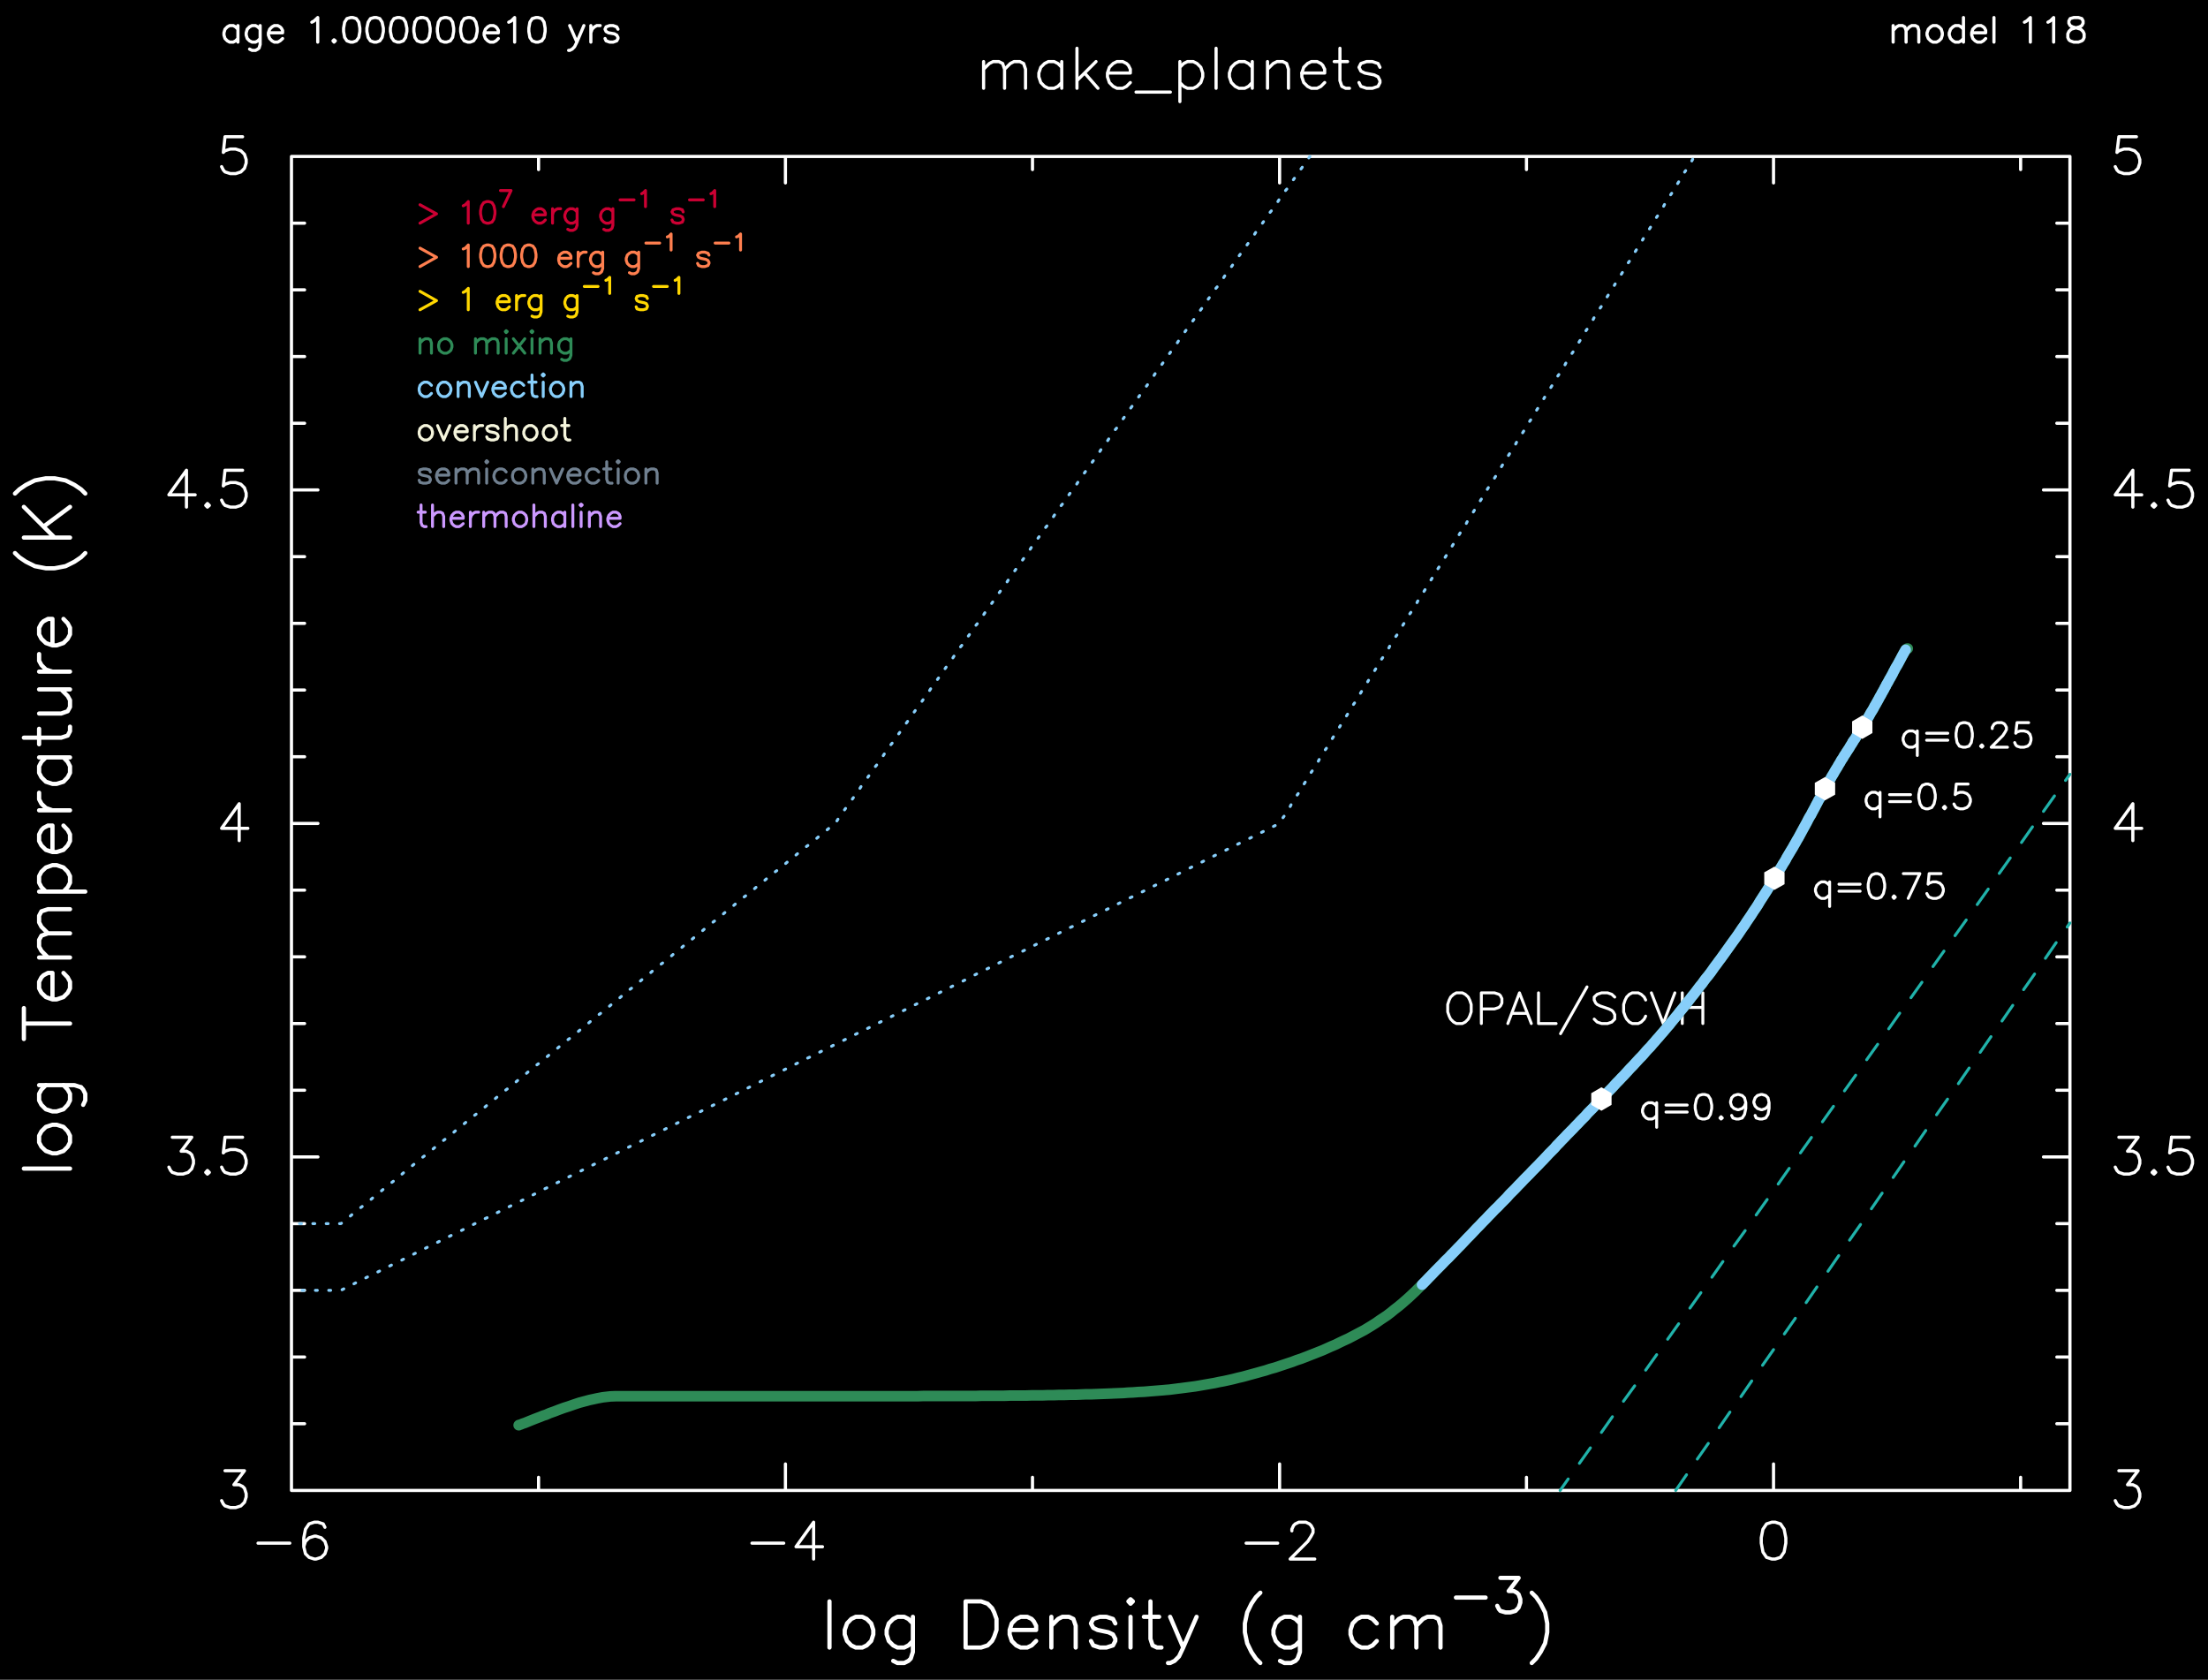 <?xml version="1.0" encoding="utf-8"?>
<!-- Generator: Adobe Illustrator 25.2.3, SVG Export Plug-In . SVG Version: 6.00 Build 0)  -->
<svg version="1.1" id="Layer_1" xmlns="http://www.w3.org/2000/svg" xmlns:xlink="http://www.w3.org/1999/xlink" x="0px" y="0px"
	 viewBox="0 0 750.87 571.18" style="enable-background:new 0 0 750.87 571.18;" xml:space="preserve">
<style type="text/css">
	.st0{fill-rule:evenodd;clip-rule:evenodd;}
	.st1{fill:none;stroke:#FFFFFF;stroke-width:1.08;stroke-linecap:round;stroke-linejoin:round;stroke-miterlimit:10;}
	.st2{fill:none;stroke:#FFFFFF;stroke-width:1.44;stroke-linecap:round;stroke-linejoin:round;stroke-miterlimit:10;}
	.st3{fill:none;stroke:#20B2AA;stroke-linecap:round;stroke-linejoin:round;stroke-miterlimit:10;}
	.st4{fill:none;stroke:#87CEFA;stroke-linecap:round;stroke-linejoin:round;stroke-miterlimit:10;}
	.st5{fill:none;stroke:#FFFFFF;stroke-linecap:round;stroke-linejoin:round;stroke-miterlimit:10;}
	.st6{fill:none;stroke:#FFD700;stroke-linecap:round;stroke-linejoin:round;stroke-miterlimit:10;}
	.st7{fill:none;stroke:#FF7F4F;stroke-linecap:round;stroke-linejoin:round;stroke-miterlimit:10;}
	.st8{fill:none;stroke:#CC0033;stroke-linecap:round;stroke-linejoin:round;stroke-miterlimit:10;}
	.st9{fill:none;stroke:#2E8B57;stroke-width:3.6;stroke-linecap:round;stroke-linejoin:round;stroke-miterlimit:10;}
	.st10{fill:none;stroke:#87CEFA;stroke-width:3.6;stroke-linecap:round;stroke-linejoin:round;stroke-miterlimit:10;}
	.st11{fill:none;stroke:#2E8B57;stroke-linecap:round;stroke-linejoin:round;stroke-miterlimit:10;}
	.st12{fill:none;stroke:#F5F5DC;stroke-linecap:round;stroke-linejoin:round;stroke-miterlimit:10;}
	.st13{fill:none;stroke:#708090;stroke-linecap:round;stroke-linejoin:round;stroke-miterlimit:10;}
	.st14{fill:none;stroke:#CC99FF;stroke-linecap:round;stroke-linejoin:round;stroke-miterlimit:10;}
	.st15{fill-rule:evenodd;clip-rule:evenodd;fill:#FFFFFF;}
</style>
<rect y="0" class="st0" width="750.87" height="571.4"/>
<path class="st1" d="M99.12,506.8h604.8 M703.92,506.8V53.2 M703.92,53.2H99.12 M99.12,53.2v453.6 M99.12,506.8v-9 M183.15,506.8
	v-4.46 M267.1,506.8v-9 M351.12,506.8v-4.46 M435.15,506.8v-9 M519.1,506.8v-4.46 M603.12,506.8v-9 M687.15,506.8v-4.46 M99.12,62.2
	v-9 M183.15,57.66V53.2 M267.1,62.2v-9 M351.12,57.66V53.2 M435.15,62.2v-9 M519.1,57.66V53.2 M603.12,62.2v-9 M687.15,57.66V53.2
	 M87.75,524.73h10.8 M110.5,519.33l-0.58-1.15 M109.92,518.18l-1.8-0.58 M108.12,517.6h-1.22 M106.9,517.6l-1.8,0.58 M105.1,518.18
	l-1.22,1.8 M103.88,519.98l-0.58,2.95 M103.3,522.93v3.02 M103.3,525.95l0.58,2.38 M103.88,528.33l1.22,1.22 M105.1,529.55l1.8,0.58
	 M106.9,530.13h0.58 M107.48,530.13l1.8-0.58 M109.28,529.55l1.22-1.22 M110.5,528.33l0.58-1.8 M111.08,526.53v-0.58 M111.08,525.95
	l-0.58-1.8 M110.5,524.15l-1.22-1.22 M109.28,522.93l-1.8-0.58 M107.48,522.35h-0.58 M106.9,522.35l-1.8,0.58 M105.1,522.93
	l-1.22,1.22 M103.88,524.15l-0.58,1.8 M255.72,524.73h10.8 M276.68,517.6l-5.98,8.35 M270.7,525.95h9 M276.68,517.6v12.53
	 M423.77,524.73h10.73 M439.32,520.55v-0.58 M439.32,519.98l0.58-1.22 M439.9,518.75l0.58-0.58 M440.48,518.18l1.22-0.58
	 M441.7,517.6h2.38 M444.08,517.6l1.22,0.58 M445.3,518.18l0.58,0.58 M445.88,518.75l0.65,1.22 M446.52,519.98v1.15 M446.52,521.13
	l-0.65,1.22 M445.88,522.35l-1.15,1.8 M444.72,524.15l-5.98,5.98 M438.75,530.13h8.35 M602.55,517.6l-1.8,0.58 M600.75,518.18
	l-1.22,1.8 M599.52,519.98l-0.58,2.95 M598.95,522.93v1.8 M598.95,524.73l0.58,3.02 M599.52,527.75l1.22,1.8 M600.75,529.55
	l1.8,0.58 M602.55,530.13h1.15 M603.7,530.13l1.8-0.58 M605.5,529.55l1.22-1.8 M606.72,527.75l0.58-3.02 M607.3,524.73v-1.8
	 M607.3,522.93l-0.58-2.95 M606.72,519.98l-1.22-1.8 M605.5,518.18l-1.8-0.58 M603.7,517.6h-1.15 M99.12,506.8h9 M99.12,484.12h4.46
	 M99.12,461.44h4.46 M99.12,438.76h4.46 M99.12,416.08h4.46 M99.12,393.4h9 M99.12,370.72h4.46 M99.12,348.04h4.46 M99.12,325.36
	h4.46 M99.12,302.68h4.46 M99.12,280h9 M99.12,257.32h4.46 M99.12,234.64h4.46 M99.12,211.96h4.46 M99.12,189.28h4.46 M99.12,166.6
	h9 M99.12,143.92h4.46 M99.12,121.24h4.46 M99.12,98.56h4.46 M99.12,75.88h4.46 M99.12,53.2h9 M694.92,506.8h9 M699.46,484.12h4.46
	 M699.46,461.44h4.46 M699.46,438.76h4.46 M699.46,416.08h4.46 M694.92,393.4h9 M699.46,370.72h4.46 M699.46,348.04h4.46
	 M699.46,325.36h4.46 M699.46,302.68h4.46 M694.92,280h9 M699.46,257.32h4.46 M699.46,234.64h4.46 M699.46,211.96h4.46
	 M699.46,189.28h4.46 M694.92,166.6h9 M699.46,143.92h4.46 M699.46,121.24h4.46 M699.46,98.56h4.46 M699.46,75.88h4.46 M694.92,53.2
	h9 M76.52,500.1h6.62 M83.14,500.1l-3.6,4.75 M79.54,504.86h1.8 M81.34,504.86l1.15,0.58 M82.49,505.43l0.65,0.65 M83.14,506.08
	l0.58,1.8 M83.72,507.88v1.15 M83.72,509.03l-0.58,1.8 M83.14,510.83l-1.22,1.22 M81.92,512.06l-1.8,0.58 M80.12,512.63h-1.8
	 M78.32,512.63l-1.8-0.58 M76.52,512.06l-0.58-0.65 M75.94,511.41l-0.58-1.15 M720.56,500.1h6.55 M727.11,500.1l-3.6,4.75
	 M723.51,504.86h1.8 M725.31,504.86l1.22,0.58 M726.53,505.43l0.58,0.65 M727.11,506.08l0.58,1.8 M727.68,507.88v1.15
	 M727.68,509.03l-0.58,1.8 M727.11,510.83l-1.22,1.22 M725.88,512.06l-1.8,0.58 M724.08,512.63h-1.8 M722.28,512.63l-1.73-0.58
	 M720.56,512.06l-0.65-0.65 M719.91,511.41l-0.58-1.15 M58.59,386.7h6.62 M65.21,386.7l-3.6,4.75 M61.61,391.46h1.8 M63.41,391.46
	l1.15,0.58 M64.56,392.03l0.65,0.65 M65.21,392.68l0.58,1.8 M65.79,394.48v1.15 M65.79,395.63l-0.58,1.8 M65.21,397.43l-1.22,1.22
	 M63.99,398.66l-1.8,0.58 M62.19,399.23h-1.8 M60.39,399.23l-1.8-0.58 M58.59,398.66l-0.58-0.65 M58.01,398.01l-0.58-1.15
	 M70.54,398.01l-0.58,0.65 M69.96,398.66l0.58,0.58 M70.54,399.23l0.65-0.58 M71.19,398.66l-0.65-0.65 M82.49,386.7h-5.98
	 M76.52,386.7l-0.58,5.33 M75.94,392.03l0.58-0.58 M76.52,391.46l1.8-0.58 M78.32,390.88h1.8 M80.12,390.88l1.8,0.58 M81.92,391.46
	l1.22,1.22 M83.14,392.68l0.58,1.8 M83.72,394.48v1.15 M83.72,395.63l-0.58,1.8 M83.14,397.43l-1.22,1.22 M81.92,398.66l-1.8,0.58
	 M80.12,399.23h-1.8 M78.32,399.23l-1.8-0.58 M76.52,398.66l-0.58-0.65 M75.94,398.01l-0.58-1.15 M720.56,386.7h6.55 M727.11,386.7
	l-3.6,4.75 M723.51,391.46h1.8 M725.31,391.46l1.22,0.58 M726.53,392.03l0.58,0.65 M727.11,392.68l0.58,1.8 M727.68,394.48v1.15
	 M727.68,395.63l-0.58,1.8 M727.11,397.43l-1.22,1.22 M725.88,398.66l-1.8,0.58 M724.08,399.23h-1.8 M722.28,399.23l-1.73-0.58
	 M720.56,398.66l-0.65-0.65 M719.91,398.01l-0.58-1.15 M732.51,398.01l-0.65,0.65 M731.86,398.66l0.65,0.58 M732.51,399.23
	l0.58-0.58 M733.08,398.66l-0.58-0.65 M744.46,386.7h-5.98"/>
<path class="st1" d="M738.48,386.7l-0.65,5.33 M737.84,392.03l0.65-0.58 M738.48,391.46l1.8-0.58 M740.28,390.88h1.8 M742.08,390.88
	l1.8,0.58 M743.88,391.46l1.15,1.22 M745.04,392.68l0.58,1.8 M745.61,394.48v1.15 M745.61,395.63l-0.58,1.8 M745.04,397.43
	l-1.15,1.22 M743.88,398.66l-1.8,0.58 M742.08,399.23h-1.8 M740.28,399.23l-1.8-0.58 M738.48,398.66l-0.65-0.65 M737.84,398.01
	l-0.58-1.15 M81.34,273.3l-5.98,8.35 M75.36,281.66h8.93 M81.34,273.3v12.53 M725.31,273.3l-5.98,8.35 M719.33,281.66h9
	 M725.31,273.3v12.53 M63.41,159.9l-5.98,8.35 M57.44,168.26h8.93 M63.41,159.9v12.53 M70.54,171.21l-0.58,0.65 M69.96,171.86
	l0.58,0.58 M70.54,172.43l0.65-0.58 M71.19,171.86l-0.65-0.65 M82.49,159.9h-5.98 M76.52,159.9l-0.58,5.33 M75.94,165.23l0.58-0.58
	 M76.52,164.66l1.8-0.58 M78.32,164.08h1.8 M80.12,164.08l1.8,0.58 M81.92,164.66l1.22,1.22 M83.14,165.88l0.58,1.8 M83.72,167.68
	v1.15 M83.72,168.83l-0.58,1.8 M83.14,170.63l-1.22,1.22 M81.92,171.86l-1.8,0.58 M80.12,172.43h-1.8 M78.32,172.43l-1.8-0.58
	 M76.52,171.86l-0.58-0.65 M75.94,171.21l-0.58-1.15 M725.31,159.9l-5.98,8.35 M719.33,168.26h9 M725.31,159.9v12.53 M732.51,171.21
	l-0.65,0.65 M731.86,171.86l0.65,0.58 M732.51,172.43l0.58-0.58 M733.08,171.86l-0.58-0.65 M744.46,159.9h-5.98 M738.48,159.9
	l-0.65,5.33 M737.84,165.23l0.65-0.58 M738.48,164.66l1.8-0.58 M740.28,164.08h1.8 M742.08,164.08l1.8,0.58 M743.88,164.66
	l1.15,1.22 M745.04,165.88l0.58,1.8 M745.61,167.68v1.15 M745.61,168.83l-0.58,1.8 M745.04,170.63l-1.15,1.22 M743.88,171.86
	l-1.8,0.58 M742.08,172.43h-1.8 M740.28,172.43l-1.8-0.58 M738.48,171.86l-0.65-0.65 M737.84,171.21l-0.58-1.15 M82.49,46.5h-5.98
	 M76.52,46.5l-0.58,5.33 M75.94,51.83l0.58-0.58 M76.52,51.26l1.8-0.58 M78.32,50.68h1.8 M80.12,50.68l1.8,0.58 M81.92,51.26
	l1.22,1.22 M83.14,52.48l0.58,1.8 M83.72,54.28v1.15 M83.72,55.43l-0.58,1.8 M83.14,57.23l-1.22,1.22 M81.92,58.46l-1.8,0.58
	 M80.12,59.03h-1.8 M78.32,59.03l-1.8-0.58 M76.52,58.46l-0.58-0.65 M75.94,57.81l-0.58-1.15 M726.53,46.5h-5.98 M720.56,46.5
	l-0.65,5.33 M719.91,51.83l0.65-0.58 M720.56,51.26l1.73-0.58 M722.28,50.68h1.8 M724.08,50.68l1.8,0.58 M725.88,51.26l1.22,1.22
	 M727.11,52.48l0.58,1.8 M727.68,54.28v1.15 M727.68,55.43l-0.58,1.8 M727.11,57.23l-1.22,1.22 M725.88,58.46l-1.8,0.58
	 M724.08,59.03h-1.8 M722.28,59.03l-1.73-0.58 M720.56,58.46l-0.65-0.65 M719.91,57.81l-0.58-1.15"/>
<path class="st2" d="M282.08,544.53v15.7 M291,549.78l-1.51,0.72 M289.49,550.5l-1.44,1.51 M288.05,552.02l-0.79,2.23
	 M287.26,554.25v1.51 M287.26,555.76l0.79,2.23 M288.05,557.99l1.44,1.51 M289.49,559.5l1.51,0.72 M291,560.22h2.23 M293.24,560.22
	l1.51-0.72 M294.75,559.5l1.51-1.51 M296.26,557.99l0.72-2.23 M296.98,555.76v-1.51 M296.98,554.25l-0.72-2.23 M296.26,552.02
	l-1.51-1.51 M294.75,550.5l-1.51-0.72 M293.24,549.78H291 M310.44,549.78v11.95 M310.44,561.74l-0.72,2.23 M309.72,563.97
	l-0.79,0.79 M308.93,564.76l-1.44,0.72 M307.49,565.48h-2.3 M305.19,565.48l-1.44-0.72 M310.44,552.02l-1.51-1.51 M308.93,550.5
	l-1.44-0.72 M307.49,549.78h-2.3 M305.19,549.78l-1.44,0.72 M303.75,550.5l-1.51,1.51 M302.24,552.02l-0.72,2.23 M301.52,554.25
	v1.51 M301.52,555.76l0.72,2.23 M302.24,557.99l1.51,1.51 M303.75,559.5l1.44,0.72 M305.19,560.22h2.3 M307.49,560.22l1.44-0.72
	 M308.93,559.5l1.51-1.51 M328.37,544.53v15.7 M328.37,544.53h5.26 M333.63,544.53l2.23,0.79 M335.86,545.32l1.51,1.51
	 M337.37,546.83l0.72,1.44 M338.09,548.27l0.79,2.23 M338.88,550.5v3.74 M338.88,554.25l-0.79,2.3 M338.09,556.55l-0.72,1.44
	 M337.37,557.99l-1.51,1.51 M335.86,559.5l-2.23,0.72 M333.63,560.22h-5.26 M343.35,554.25h9 M352.35,554.25v-1.44 M352.35,552.81
	l-0.79-1.51 M351.56,551.3l-0.72-0.79 M350.84,550.5l-1.51-0.72 M349.32,549.78h-2.23 M347.09,549.78l-1.51,0.72 M345.58,550.5
	l-1.51,1.51 M344.07,552.02l-0.72,2.23 M343.35,554.25v1.51 M343.35,555.76l0.72,2.23 M344.07,557.99l1.51,1.51 M345.58,559.5
	l1.51,0.72 M347.09,560.22h2.23 M349.32,560.22l1.51-0.72 M350.84,559.5l1.51-1.51 M357.53,549.78v10.44 M357.53,552.81l2.3-2.3
	 M359.84,550.5l1.44-0.72 M361.28,549.78h2.23 M363.51,549.78l1.51,0.72 M365.02,550.5l0.79,2.3 M365.81,552.81v7.42 M379.28,552.02
	l-0.79-1.51 M378.48,550.5l-2.23-0.72 M376.25,549.78h-2.23 M374.02,549.78l-2.23,0.72 M371.79,550.5l-0.79,1.51 M371,552.02
	l0.79,1.51 M371.79,553.53l1.44,0.72 M373.23,554.25l3.74,0.79 M376.97,555.04l1.51,0.72 M378.48,555.76l0.79,1.51 M379.28,557.27
	v0.72 M379.28,557.99l-0.79,1.51 M378.48,559.5l-2.23,0.72 M376.25,560.22h-2.23 M374.02,560.22l-2.23-0.72 M371.79,559.5
	l-0.79-1.51 M383.74,544.53l0.72,0.79 M384.46,545.32l0.79-0.79 M385.25,544.53l-0.79-0.72 M384.46,543.81l-0.72,0.72
	 M384.46,549.78v10.44 M391.23,544.53v12.74 M391.23,557.27l0.72,2.23 M391.95,559.5l1.51,0.72 M393.46,560.22h1.51 M389,549.78
	h5.18 M397.92,549.78l4.46,10.44 M406.92,549.78l-4.54,10.44 M402.39,560.22l-1.44,3.02 M400.95,563.25l-1.51,1.51 M399.44,564.76
	l-1.51,0.72 M397.92,565.48h-0.72 M428.6,541.58l-1.51,1.51 M427.08,543.09l-1.51,2.23 M425.57,545.32l-1.44,2.95 M424.13,548.27
	l-0.79,3.74 M423.34,552.02v3.02 M423.34,555.04l0.79,3.74 M424.13,558.78l1.44,2.95 M425.57,561.74l1.51,2.23 M427.08,563.97
	l1.51,1.51 M442.06,549.78v11.95 M442.06,561.74l-0.79,2.23 M441.27,563.97l-0.72,0.79 M440.55,564.76l-1.51,0.72 M439.04,565.48
	h-2.23 M436.8,565.48l-1.51-0.72 M442.06,552.02l-1.51-1.51 M440.55,550.5l-1.51-0.72 M439.04,549.78h-2.23 M436.8,549.78
	l-1.51,0.72 M435.29,550.5l-1.44,1.51 M433.85,552.02l-0.79,2.23 M433.06,554.25v1.51 M433.06,555.76l0.79,2.23 M433.85,557.99
	l1.44,1.51 M435.29,559.5l1.51,0.72 M436.8,560.22h2.23 M439.04,560.22l1.51-0.72 M440.55,559.5l1.51-1.51 M468.2,552.02l-1.44-1.51
	 M466.76,550.5l-1.51-0.72 M465.24,549.78h-2.23 M463.01,549.78l-1.51,0.72 M461.5,550.5l-1.51,1.51 M459.99,552.02l-0.72,2.23
	 M459.27,554.25v1.51 M459.27,555.76l0.72,2.23 M459.99,557.99l1.51,1.51 M461.5,559.5l1.51,0.72 M463.01,560.22h2.23
	 M465.24,560.22l1.51-0.72 M466.76,559.5l1.44-1.51 M473.45,549.78v10.44 M473.45,552.81l2.23-2.3 M475.68,550.5l1.51-0.72
	 M477.2,549.78h2.23 M479.43,549.78l1.51,0.72 M480.94,550.5l0.72,2.3 M481.66,552.81v7.42 M481.66,552.81l2.23-2.3 M483.89,550.5
	l1.51-0.72 M485.4,549.78h2.23 M487.64,549.78l1.51,0.72 M489.15,550.5l0.72,2.3 M489.87,552.81v7.42 M495.12,543.23h10.08
	 M510.24,536.54h6.19 M516.44,536.54l-3.38,4.46 M513.05,541h1.73 M514.78,541l1.08,0.58 M515.86,541.58l0.58,0.58 M516.44,542.15
	l0.58,1.66 M517.01,543.81v1.15 M517.01,544.96l-0.58,1.66 M516.44,546.62l-1.08,1.15 M515.36,547.77l-1.73,0.5 M513.63,548.27
	h-1.66 M511.97,548.27l-1.73-0.5 M510.24,547.77l-0.5-0.58 M509.74,547.19l-0.58-1.15 M520.9,541.58l1.51,1.51 M522.41,543.09
	l1.51,2.23 M523.92,545.32l1.51,2.95 M525.44,548.27l0.72,3.74 M526.16,552.02v3.02 M526.16,555.04l-0.72,3.74 M525.44,558.78
	l-1.51,2.95 M523.92,561.74l-1.51,2.23 M522.41,563.97l-1.51,1.51 M8.12,397.36h15.7 M13.3,388.43l0.79,1.51 M14.09,389.94
	l1.51,1.44 M15.6,391.38l2.23,0.79 M17.84,392.18h1.44 M19.28,392.18l2.3-0.79 M21.58,391.38l1.44-1.44 M23.02,389.94l0.79-1.51
	 M23.81,388.43v-2.23 M23.81,386.2l-0.79-1.51 M23.02,384.69l-1.44-1.51 M21.58,383.18l-2.3-0.72 M19.28,382.46h-1.44 M17.84,382.46
	l-2.23,0.72 M15.6,383.18l-1.51,1.51 M14.09,384.69l-0.79,1.51 M13.3,386.2v2.23 M13.3,368.99h12.02 M25.32,368.99l2.23,0.72"/>
<path class="st2" d="M27.56,369.71l0.72,0.79 M28.28,370.5l0.72,1.44 M29,371.94v2.23 M29,374.18l-0.72,1.51 M15.6,368.99
	l-1.51,1.51 M14.09,370.5l-0.79,1.44 M13.3,371.94v2.23 M13.3,374.18l0.79,1.51 M14.09,375.69l1.51,1.51 M15.6,377.2l2.23,0.72
	 M17.84,377.92h1.44 M19.28,377.92l2.3-0.72 M21.58,377.2l1.44-1.51 M23.02,375.69l0.79-1.51 M23.81,374.18v-2.23 M23.81,371.94
	l-0.79-1.44 M23.02,370.5l-1.44-1.51 M8.12,348.04h15.7 M8.12,353.3v-10.51 M17.84,339.83v-9 M17.84,330.83h-1.51 M16.32,330.83
	l-1.51,0.79 M14.81,331.62l-0.72,0.72 M14.09,332.34l-0.79,1.51 M13.3,333.86v2.23 M13.3,336.09l0.79,1.51 M14.09,337.6l1.51,1.44
	 M15.6,339.04l2.23,0.79 M17.84,339.83h1.44 M19.28,339.83l2.3-0.79 M21.58,339.04l1.44-1.44 M23.02,337.6l0.79-1.51 M23.81,336.09
	v-2.23 M23.81,333.86l-0.79-1.51 M23.02,332.34l-1.44-1.51 M13.3,325.58h10.51 M16.32,325.58l-2.23-2.23 M14.09,323.34l-0.79-1.44
	 M13.3,321.9v-2.3 M13.3,319.6l0.79-1.44 M14.09,318.16l2.23-0.79 M16.32,317.37h7.49 M16.32,317.37l-2.23-2.23 M14.09,315.14
	l-0.79-1.51 M13.3,313.62v-2.23 M13.3,311.39l0.79-1.51 M14.09,309.88l2.23-0.72 M16.32,309.16h7.49 M13.3,303.18H29 M15.6,303.18
	l-1.51-1.51 M14.09,301.67l-0.79-1.51 M13.3,300.16v-2.23 M13.3,297.93l0.79-1.51 M14.09,296.42l1.51-1.44 M15.6,294.98l2.23-0.79
	 M17.84,294.18h1.44 M19.28,294.18l2.3,0.79 M21.58,294.98l1.44,1.44 M23.02,296.42l0.79,1.51 M23.81,297.93v2.23 M23.81,300.16
	l-0.79,1.51 M23.02,301.67l-1.44,1.51 M17.84,289.72v-9 M17.84,280.72h-1.51 M16.32,280.72l-1.51,0.79 M14.81,281.51l-0.72,0.72
	 M14.09,282.23l-0.79,1.51 M13.3,283.74v2.23 M13.3,285.98l0.79,1.51 M14.09,287.49L15.6,289 M15.6,289l2.23,0.72 M17.84,289.72
	h1.44 M19.28,289.72l2.3-0.72 M21.58,289l1.44-1.51 M23.02,287.49l0.79-1.51 M23.81,285.98v-2.23 M23.81,283.74l-0.79-1.51
	 M23.02,282.23l-1.44-1.51 M13.3,275.54h10.51 M17.84,275.54l-2.23-0.79 M15.6,274.74l-1.51-1.44 M14.09,273.3l-0.79-1.51
	 M13.3,271.79v-2.23 M13.3,257.54h10.51 M15.6,257.54l-1.51,1.51 M14.09,259.05l-0.79,1.51 M13.3,260.56v2.23 M13.3,262.79
	l0.79,1.51 M14.09,264.3l1.51,1.51 M15.6,265.82l2.23,0.72 M17.84,266.54h1.44 M19.28,266.54l2.3-0.72 M21.58,265.82l1.44-1.51
	 M23.02,264.3l0.79-1.51 M23.81,262.79v-2.23 M23.81,260.56l-0.79-1.51 M23.02,259.05l-1.44-1.51 M8.12,250.84h12.67 M20.79,250.84
	l2.23-0.72 M23.02,250.12l0.79-1.51 M23.81,248.61v-1.51 M13.3,253.07v-5.26 M13.3,242.63h7.49 M20.79,242.63l2.23-0.79
	 M23.02,241.84l0.79-1.44 M23.81,240.4v-2.3 M23.81,238.1l-0.79-1.44 M23.02,236.66l-2.23-2.23 M13.3,234.42h10.51 M13.3,228.38
	h10.51 M17.84,228.38l-2.23-0.72 M15.6,227.66l-1.51-1.51 M14.09,226.14l-0.79-1.44 M13.3,224.7v-2.3 M17.84,219.45v-9
	 M17.84,210.45h-1.51 M16.32,210.45l-1.51,0.79 M14.81,211.24l-0.72,0.72 M14.09,211.96l-0.79,1.51 M13.3,213.47v2.23 M13.3,215.7
	l0.79,1.51 M14.09,217.22l1.51,1.44 M15.6,218.66l2.23,0.79 M17.84,219.45h1.44 M19.28,219.45l2.3-0.79 M21.58,218.66l1.44-1.44
	 M23.02,217.22l0.79-1.51 M23.81,215.7v-2.23 M23.81,213.47l-0.79-1.51 M23.02,211.96l-1.44-1.51 M5.09,188.06l1.51,1.44 M6.6,189.5
	l2.23,1.51 M8.84,191.01l3.02,1.51 M11.86,192.52l3.74,0.72 M15.6,193.24h2.95 M18.56,193.24l3.74-0.72 M22.3,192.52l3.02-1.51
	 M25.32,191.01l2.23-1.51 M27.56,189.5l1.44-1.44 M8.12,182.8h15.7 M8.12,172.36l10.44,10.44 M14.81,179.06l9-6.7 M5.09,167.82
	l1.51-1.44 M6.6,166.38l2.23-1.51 M8.84,164.87l3.02-1.51 M11.86,163.36l3.74-0.72 M15.6,162.64h2.95 M18.56,162.64l3.74,0.72
	 M22.3,163.36l3.02,1.51 M25.32,164.87l2.23,1.51 M27.56,166.38l1.44,1.44"/>
<path class="st1" d="M643.8,8.7v5.62 M643.8,10.36l1.15-1.22 M644.96,9.14l0.79-0.43 M645.75,8.7h1.22 M646.97,8.7l0.79,0.43
	 M647.76,9.14l0.43,1.22 M648.2,10.36v3.96 M648.2,10.36l1.15-1.22 M649.35,9.14l0.79-0.43 M650.14,8.7h1.22 M651.36,8.7l0.79,0.43
	 M652.16,9.14l0.36,1.22 M652.52,10.36v3.96 M657.34,8.7l-0.79,0.43 M656.55,9.14l-0.79,0.79 M655.76,9.93l-0.43,1.22 M655.32,11.15
	v0.79 M655.32,11.94l0.43,1.15 M655.76,13.1l0.79,0.79 M656.55,13.89l0.79,0.43 M657.34,14.32h1.22 M658.56,14.32l0.79-0.43
	 M659.36,13.89l0.79-0.79 M660.15,13.1l0.36-1.15 M660.51,11.94v-0.79 M660.51,11.15l-0.36-1.22 M660.15,9.93l-0.79-0.79
	 M659.36,9.14l-0.79-0.43 M658.56,8.7h-1.22 M667.71,5.97v8.35 M667.71,9.93l-0.79-0.79 M666.92,9.14l-0.79-0.43 M666.12,8.7h-1.22
	 M664.9,8.7l-0.79,0.43 M664.11,9.14l-0.79,0.79 M663.32,9.93l-0.43,1.22 M662.88,11.15v0.79 M662.88,11.94l0.43,1.15 M663.32,13.1
	l0.79,0.79 M664.11,13.89l0.79,0.43 M664.9,14.32h1.22 M666.12,14.32l0.79-0.43 M666.92,13.89l0.79-0.79 M670.52,11.15h4.75
	 M675.27,11.15v-0.79 M675.27,10.36l-0.36-0.79 M674.91,9.57l-0.43-0.43 M674.48,9.14l-0.79-0.43 M673.68,8.7h-1.22 M672.46,8.7
	l-0.79,0.43 M671.67,9.14l-0.79,0.79 M670.88,9.93l-0.36,1.22 M670.52,11.15v0.79 M670.52,11.94l0.36,1.15 M670.88,13.1l0.79,0.79
	 M671.67,13.89l0.79,0.43 M672.46,14.32h1.22 M673.68,14.32l0.79-0.43 M674.48,13.89l0.79-0.79 M678.08,5.97v8.35 M688.44,7.55
	l0.79-0.43 M689.24,7.12l1.22-1.15 M690.46,5.97v8.35 M696.44,7.55l0.79-0.43 M697.23,7.12l1.15-1.15 M698.38,5.97v8.35
	 M705.22,5.97L704,6.33 M704,6.33l-0.43,0.79 M703.56,7.12v0.79 M703.56,7.91L704,8.7 M704,8.7l0.79,0.43 M704.79,9.14l1.58,0.43
	 M706.37,9.57l1.22,0.36 M707.6,9.93l0.79,0.79 M708.39,10.72l0.36,0.79 M708.75,11.51v1.22 M708.75,12.74l-0.36,0.79 M708.39,13.53
	l-0.43,0.36 M707.96,13.89l-1.15,0.43 M706.8,14.32h-1.58 M705.22,14.32L704,13.89 M704,13.89l-0.43-0.36 M703.56,13.53l-0.36-0.79
	 M703.2,12.74v-1.22 M703.2,11.51l0.36-0.79 M703.56,10.72l0.79-0.79 M704.36,9.93l1.22-0.36 M705.58,9.57l1.58-0.43 M707.16,9.14
	l0.79-0.43 M707.96,8.7l0.43-0.79 M708.39,7.91V7.12 M708.39,7.12l-0.43-0.79 M707.96,6.33l-1.15-0.36 M706.8,5.97h-1.58 M80.91,8.7
	v5.62 M80.91,9.93l-0.79-0.79 M80.12,9.14L79.32,8.7 M79.32,8.7H78.1 M78.1,8.7l-0.79,0.43 M77.31,9.14l-0.79,0.79 M76.52,9.93
	l-0.36,1.22 M76.16,11.15v0.79 M76.16,11.94l0.36,1.15 M76.52,13.1l0.79,0.79 M77.31,13.89l0.79,0.43 M78.1,14.32h1.22 M79.32,14.32
	l0.79-0.43 M80.12,13.89l0.79-0.79 M88.47,8.7v6.41 M88.47,15.11l-0.36,1.22 M88.11,16.34l-0.43,0.36 M87.68,16.7l-0.79,0.43
	 M86.88,17.13h-1.15 M85.73,17.13l-0.86-0.43 M88.47,9.93l-0.79-0.79 M87.68,9.14L86.88,8.7 M86.88,8.7h-1.15 M85.73,8.7l-0.86,0.43
	 M84.87,9.14l-0.79,0.79 M84.08,9.93l-0.36,1.22 M83.72,11.15v0.79 M83.72,11.94l0.36,1.15 M84.08,13.1l0.79,0.79 M84.87,13.89
	l0.86,0.43 M85.73,14.32h1.15 M86.88,14.32l0.79-0.43 M87.68,13.89l0.79-0.79 M91.28,11.15h4.82 M96.1,11.15v-0.79 M96.1,10.36
	l-0.43-0.79 M95.67,9.57l-0.43-0.43 M95.24,9.14L94.44,8.7 M94.44,8.7h-1.15 M93.29,8.7L92.5,9.14 M92.5,9.14l-0.79,0.79
	 M91.71,9.93l-0.43,1.22 M91.28,11.15v0.79 M91.28,11.94l0.43,1.15 M91.71,13.1l0.79,0.79 M92.5,13.89l0.79,0.43 M93.29,14.32h1.15
	 M94.44,14.32l0.79-0.43 M95.24,13.89l0.86-0.79 M106.04,7.55l0.79-0.43 M106.83,7.12l1.22-1.15 M108.05,5.97v8.35 M113.6,13.53
	l-0.36,0.36 M113.24,13.89l0.36,0.43 M113.6,14.32l0.43-0.43 M114.03,13.89l-0.43-0.36 M119.21,5.97l-1.22,0.36 M117.99,6.33
	l-0.79,1.22 M117.2,7.55l-0.36,2.02 M116.84,9.57v1.15 M116.84,10.72l0.36,2.02 M117.2,12.74l0.79,1.15 M117.99,13.89l1.22,0.43
	 M119.21,14.32H120 M120,14.32l1.15-0.43 M121.16,13.89l0.86-1.15 M122.02,12.74l0.36-2.02 M122.38,10.72V9.57 M122.38,9.57
	l-0.36-2.02 M122.02,7.55l-0.86-1.22 M121.16,6.33L120,5.97 M120,5.97h-0.79 M127.2,5.97l-1.22,0.36 M125.98,6.33l-0.79,1.22
	 M125.19,7.55l-0.43,2.02 M124.76,9.57v1.15 M124.76,10.72l0.43,2.02 M125.19,12.74l0.79,1.15 M125.98,13.89l1.22,0.43 M127.2,14.32
	H128 M128,14.32l1.15-0.43 M129.15,13.89l0.79-1.15 M129.94,12.74l0.43-2.02 M130.37,10.72V9.57 M130.37,9.57l-0.43-2.02
	 M129.94,7.55l-0.79-1.22 M129.15,6.33L128,5.97 M128,5.97h-0.79 M135.12,5.97l-1.15,0.36 M133.97,6.33l-0.79,1.22 M133.18,7.55
	l-0.43,2.02 M132.75,9.57v1.15 M132.75,10.72l0.43,2.02 M133.18,12.74l0.79,1.15 M133.97,13.89l1.15,0.43 M135.12,14.32h0.79
	 M135.92,14.32l1.22-0.43 M137.14,13.89l0.79-1.15 M137.93,12.74l0.43-2.02 M138.36,10.72V9.57 M138.36,9.57l-0.43-2.02
	 M137.93,7.55l-0.79-1.22 M137.14,6.33l-1.22-0.36 M135.92,5.97h-0.79 M143.12,5.97l-1.22,0.36 M141.89,6.33l-0.79,1.22"/>
<path class="st1" d="M141.1,7.55l-0.36,2.02 M140.74,9.57v1.15 M140.74,10.72l0.36,2.02 M141.1,12.74l0.79,1.15 M141.89,13.89
	l1.22,0.43 M143.12,14.32h0.79 M143.91,14.32l1.22-0.43 M145.13,13.89l0.79-1.15 M145.92,12.74l0.36-2.02 M146.28,10.72V9.57
	 M146.28,9.57l-0.36-2.02 M145.92,7.55l-0.79-1.22 M145.13,6.33l-1.22-0.36 M143.91,5.97h-0.79 M151.11,5.97l-1.22,0.36
	 M149.88,6.33l-0.79,1.22 M149.09,7.55l-0.36,2.02 M148.73,9.57v1.15 M148.73,10.72l0.36,2.02 M149.09,12.74l0.79,1.15
	 M149.88,13.89l1.22,0.43 M151.11,14.32h0.79 M151.9,14.32l1.22-0.43 M153.12,13.89l0.79-1.15 M153.92,12.74l0.36-2.02
	 M154.28,10.72V9.57 M154.28,9.57l-0.36-2.02 M153.92,7.55l-0.79-1.22 M153.12,6.33l-1.22-0.36 M151.9,5.97h-0.79 M159.1,5.97
	l-1.22,0.36 M157.88,6.33l-0.79,1.22 M157.08,7.55l-0.43,2.02 M156.65,9.57v1.15 M156.65,10.72l0.43,2.02 M157.08,12.74l0.79,1.15
	 M157.88,13.89l1.22,0.43 M159.1,14.32h0.79 M159.89,14.32l1.15-0.43 M161.04,13.89l0.79-1.15 M161.84,12.74l0.43-2.02
	 M162.27,10.72V9.57 M162.27,9.57l-0.43-2.02 M161.84,7.55l-0.79-1.22 M161.04,6.33l-1.15-0.36 M159.89,5.97h-0.79 M164.64,11.15
	h4.82 M169.47,11.15v-0.79 M169.47,10.36l-0.43-0.79 M169.04,9.57l-0.36-0.43 M168.68,9.14l-0.86-0.43 M167.81,8.7h-1.15
	 M166.66,8.7l-0.79,0.43 M165.87,9.14l-0.79,0.79 M165.08,9.93l-0.43,1.22 M164.64,11.15v0.79 M164.64,11.94l0.43,1.15 M165.08,13.1
	l0.79,0.79 M165.87,13.89l0.79,0.43 M166.66,14.32h1.15 M167.81,14.32l0.86-0.43 M168.68,13.89l0.79-0.79 M173,7.55l0.86-0.43
	 M173.86,7.12l1.15-1.15 M175.01,5.97v8.35 M182.21,5.97l-1.22,0.36 M180.99,6.33l-0.79,1.22 M180.2,7.55l-0.36,2.02 M179.84,9.57
	v1.15 M179.84,10.72l0.36,2.02 M180.2,12.74l0.79,1.15 M180.99,13.89l1.22,0.43 M182.21,14.32H183 M183,14.32l1.22-0.43
	 M184.23,13.89l0.79-1.15 M185.02,12.74l0.36-2.02 M185.38,10.72V9.57 M185.38,9.57l-0.36-2.02 M185.02,7.55l-0.79-1.22
	 M184.23,6.33L183,5.97 M183,5.97h-0.79 M193.73,8.7l2.45,5.62 M198.56,8.7l-2.38,5.62 M196.18,14.32l-0.79,1.58 M195.39,15.9
	l-0.79,0.79 M194.6,16.7l-0.86,0.43 M193.73,17.13h-0.36 M200.93,8.7v5.62 M200.93,11.15l0.43-1.22 M201.36,9.93l0.79-0.79
	 M202.16,9.14l0.79-0.43 M202.95,8.7h1.15 M210.15,9.93l-0.43-0.79 M209.72,9.14l-1.22-0.43 M208.49,8.7h-1.15 M207.34,8.7
	l-1.22,0.43 M206.12,9.14l-0.36,0.79 M205.76,9.93l0.36,0.79 M206.12,10.72l0.79,0.43 M206.91,11.15l2.02,0.36 M208.92,11.51
	l0.79,0.43 M209.72,11.94l0.43,0.79 M210.15,12.74v0.36 M210.15,13.1l-0.43,0.79 M209.72,13.89l-1.22,0.43 M208.49,14.32h-1.15
	 M207.34,14.32l-1.22-0.43 M206.12,13.89l-0.36-0.79 M334.49,20.94v9.07 M334.49,23.54l1.94-1.94 M336.44,21.59l1.3-0.65
	 M337.73,20.94h1.94 M339.68,20.94l1.3,0.65 M340.97,21.59l0.65,1.94 M341.62,23.54v6.48 M341.62,23.54l1.94-1.94 M343.56,21.59
	l1.3-0.65 M344.86,20.94h1.94 M346.8,20.94l1.3,0.65 M348.1,21.59l0.65,1.94 M348.75,23.54v6.48 M361.06,20.94v9.07 M361.06,22.89
	l-1.3-1.3 M359.76,21.59l-1.3-0.65 M358.47,20.94h-1.94 M356.52,20.94l-1.3,0.65 M355.23,21.59l-1.3,1.3 M353.93,22.89l-0.65,1.94
	 M353.28,24.83v1.3 M353.28,26.13l0.65,1.94 M353.93,28.07l1.3,1.3 M355.23,29.37l1.3,0.65 M356.52,30.02h1.94 M358.47,30.02
	l1.3-0.65 M359.76,29.37l1.3-1.3 M366.24,16.41v13.61 M372.72,20.94l-6.48,6.48 M368.84,24.83l4.54,5.18 M376.61,24.83h7.78
	 M384.39,24.83v-1.3 M384.39,23.54l-0.65-1.3 M383.74,22.24l-0.65-0.65 M383.09,21.59l-1.3-0.65 M381.8,20.94h-1.94 M379.85,20.94
	l-1.3,0.65 M378.56,21.59l-1.3,1.3 M377.26,22.89l-0.65,1.94 M376.61,24.83v1.3 M376.61,26.13l0.65,1.94 M377.26,28.07l1.3,1.3
	 M378.56,29.37l1.3,0.65 M379.85,30.02h1.94 M381.8,30.02l1.3-0.65 M383.09,29.37l1.3-1.3 M386.33,31.31H398 M401.24,20.94v13.61
	 M401.24,22.89l1.3-1.3 M402.53,21.59l1.3-0.65 M403.83,20.94h1.94 M405.77,20.94l1.3,0.65 M407.07,21.59l1.3,1.3 M408.36,22.89
	l0.65,1.94 M409.01,24.83v1.3 M409.01,26.13l-0.65,1.94 M408.36,28.07l-1.3,1.3 M407.07,29.37l-1.3,0.65 M405.77,30.02h-1.94
	 M403.83,30.02l-1.3-0.65 M402.53,29.37l-1.3-1.3 M413.55,16.41v13.61 M425.86,20.94v9.07 M425.86,22.89l-1.3-1.3 M424.56,21.59
	l-1.3-0.65 M423.27,20.94h-1.94 M421.32,20.94l-1.3,0.65 M420.03,21.59l-1.3,1.3 M418.73,22.89l-0.65,1.94 M418.08,24.83v1.3
	 M418.08,26.13l0.65,1.94 M418.73,28.07l1.3,1.3 M420.03,29.37l1.3,0.65 M421.32,30.02h1.94 M423.27,30.02l1.3-0.65 M424.56,29.37
	l1.3-1.3 M431.04,20.94v9.07 M431.04,23.54l1.94-1.94 M432.99,21.59l1.3-0.65 M434.28,20.94h1.94 M436.23,20.94l1.3,0.65
	 M437.52,21.59l0.65,1.94 M438.17,23.54v6.48 M442.71,24.83h7.78 M450.48,24.83v-1.3 M450.48,23.54l-0.65-1.3 M449.84,22.24
	l-0.65-0.65 M449.19,21.59l-1.3-0.65 M447.89,20.94h-1.94 M445.95,20.94l-1.3,0.65 M444.65,21.59l-1.3,1.3 M443.36,22.89l-0.65,1.94
	"/>
<path class="st1" d="M442.71,24.83v1.3 M442.71,26.13l0.65,1.94 M443.36,28.07l1.3,1.3 M444.65,29.37l1.3,0.65 M445.95,30.02h1.94
	 M447.89,30.02l1.3-0.65 M449.19,29.37l1.3-1.3 M455.67,16.41v11.02 M455.67,27.42l0.65,1.94 M456.32,29.37l1.3,0.65 M457.61,30.02
	h1.3 M453.72,20.94h4.54 M469.28,22.89l-0.65-1.3 M468.63,21.59l-1.94-0.65 M466.68,20.94h-1.94 M464.74,20.94l-1.94,0.65
	 M462.8,21.59l-0.65,1.3 M462.15,22.89l0.65,1.3 M462.8,24.18l1.3,0.65 M464.09,24.83l3.24,0.65 M467.33,25.48l1.3,0.65
	 M468.63,26.13l0.65,1.3 M469.28,27.42v0.65 M469.28,28.07l-0.65,1.3 M468.63,29.37l-1.94,0.65 M466.68,30.02h-1.94 M464.74,30.02
	l-1.94-0.65 M462.8,29.37l-0.65-1.3"/>
<path class="st3" d="M569.86,506.8l3.67-5.33 M577.2,496.14l3.74-5.33 M584.62,485.49l3.67-5.33 M592.04,474.9l3.67-5.33
	 M599.38,464.25l3.74-5.33 M606.8,453.59l3.74-5.33 M614.21,442.94l3.67-5.33 M621.63,432.28l3.67-5.33 M628.97,421.7l3.74-5.33
	 M636.39,411.04l3.67-5.33 M643.8,400.38l3.67-5.33 M651.22,389.73l3.67-5.33 M658.56,379.07l3.74-5.33 M665.98,368.49l3.67-5.33
	 M673.4,357.83l3.67-5.33 M680.81,347.18l3.67-5.33 M688.16,336.52l3.74-5.33 M695.57,325.86l3.67-5.33 M702.99,315.21l0.94-1.37
	 M530.55,506.8l2.74-3.89 M537.1,497.58l3.74-5.26 M544.59,487.07l3.74-5.33 M552.08,476.49l3.82-5.26 M559.64,465.9l3.74-5.26
	 M567.12,455.39l3.74-5.26 M574.68,444.81l3.74-5.26 M582.17,434.3l3.74-5.33 M589.66,423.71l3.82-5.26 M597.22,413.13l3.74-5.26
	 M604.71,402.62l3.74-5.33 M612.27,392.03l3.74-5.26 M619.76,381.45l3.74-5.26 M627.24,370.94l3.82-5.33 M634.8,360.35l3.74-5.26
	 M642.29,349.84l3.74-5.33 M649.85,339.26l3.74-5.26 M657.34,328.67l3.74-5.26 M664.83,318.16l3.82-5.33 M672.39,307.58l3.74-5.26
	 M679.88,296.99l3.74-5.26 M687.44,286.48l3.74-5.33 M694.92,275.9l3.74-5.26 M702.41,265.38l1.51-2.09"/>
<path class="st4" d="M445.44,53.2l-0.36,0.5 M442.85,56.87l-0.43,0.58 M440.19,60.62l-0.36,0.5 M437.6,64.29l-0.43,0.5
	 M434.93,67.96l-0.36,0.58 M432.34,71.7l-0.43,0.5 M429.68,75.38l-0.36,0.5 M427.01,79.05l-0.36,0.58 M424.42,82.79l-0.36,0.5
	 M421.76,86.46l-0.36,0.5 M419.16,90.14l-0.36,0.5 M416.5,93.81l-0.36,0.58 M413.91,97.55l-0.43,0.5 M411.24,101.22l-0.36,0.5
	 M408.65,104.9l-0.43,0.58 M405.99,108.64l-0.36,0.5 M403.32,112.31l-0.36,0.5 M400.73,115.98l-0.36,0.58 M398.07,119.73l-0.36,0.5
	 M395.48,123.4l-0.36,0.5 M392.81,127.07l-0.36,0.58 M390.22,130.82l-0.36,0.5 M387.56,134.49l-0.36,0.5 M384.96,138.16l-0.43,0.58
	 M382.3,141.9l-0.36,0.5 M379.71,145.58l-0.43,0.5 M377.04,149.25l-0.36,0.58 M374.38,152.92l-0.36,0.58 M371.79,156.66l-0.36,0.5
	 M369.12,160.34l-0.36,0.5 M366.53,164.01l-0.36,0.58 M363.87,167.75l-0.36,0.5 M361.28,171.42l-0.43,0.5 M358.61,175.1l-0.36,0.58
	 M356.02,178.84l-0.43,0.5 M353.36,182.51l-0.36,0.5 M350.69,186.18l-0.36,0.58 M348.1,189.93l-0.36,0.5 M345.44,193.6l-0.36,0.5
	 M342.84,197.27l-0.36,0.58 M340.18,201.02l-0.36,0.5 M337.59,204.69l-0.36,0.5 M334.92,208.36l-0.36,0.58 M332.33,212.1l-0.43,0.5
	 M329.67,215.78l-0.36,0.5 M327.08,219.45l-0.43,0.5 M324.41,223.12l-0.36,0.58 M321.75,226.86l-0.36,0.5 M319.16,230.54l-0.36,0.5
	 M316.49,234.21l-0.36,0.58 M313.9,237.95l-0.36,0.5 M311.24,241.62l-0.36,0.5 M308.64,245.3l-0.43,0.58 M305.98,249.04l-0.36,0.5
	 M303.39,252.71l-0.43,0.5 M300.72,256.38l-0.36,0.58 M298.13,260.13l-0.43,0.5 M295.47,263.8l-0.36,0.5 M292.8,267.47l-0.36,0.58
	 M290.21,271.22l-0.36,0.5 M287.55,274.89l-0.36,0.5 M284.96,278.56l-0.36,0.58 M281.79,281.73l-0.5,0.43 M278.26,284.61l-0.5,0.43
	 M274.73,287.49l-0.5,0.36 M271.2,290.3l-0.5,0.43 M267.68,293.18l-0.5,0.43 M264.15,296.06l-0.5,0.36 M260.62,298.86l-0.5,0.43
	 M257.09,301.74l-0.5,0.43 M253.56,304.62l-0.5,0.36 M250.04,307.43l-0.5,0.43 M246.51,310.31l-0.5,0.43 M242.98,313.19l-0.5,0.36
	 M239.45,316l-0.5,0.43 M235.92,318.88l-0.5,0.43 M232.4,321.69l-0.5,0.43 M228.87,324.57l-0.5,0.43 M225.34,327.45l-0.5,0.36
	 M221.81,330.26l-0.5,0.43 M218.28,333.14l-0.5,0.43 M214.76,336.02l-0.5,0.36 M211.3,338.82l-0.5,0.43 M207.77,341.7l-0.5,0.43
	 M204.24,344.58l-0.5,0.36 M200.72,347.39l-0.5,0.43 M197.19,350.27l-0.5,0.43 M193.66,353.15l-0.5,0.36 M190.13,355.96l-0.5,0.43
	 M186.6,358.84l-0.5,0.43 M183.08,361.72l-0.5,0.36 M179.55,364.53l-0.5,0.43 M176.02,367.41l-0.5,0.43 M172.49,370.29l-0.5,0.36
	 M168.96,373.1l-0.5,0.43 M165.44,375.98l-0.5,0.43 M161.91,378.86l-0.5,0.36 M158.38,381.66l-0.5,0.43 M154.85,384.54l-0.5,0.43
	 M151.32,387.42l-0.5,0.36 M147.8,390.23l-0.5,0.43 M144.27,393.11l-0.5,0.36 M140.74,395.92l-0.5,0.43 M137.21,398.8l-0.5,0.43
	 M133.76,401.68l-0.5,0.36 M130.23,404.49l-0.5,0.43 M126.7,407.37l-0.5,0.43 M123.17,410.25l-0.5,0.36 M119.64,413.06l-0.5,0.43
	 M116.12,415.94l-0.22,0.14 M115.9,416.08h-0.43 M111.58,416.08h-0.65 M107.04,416.08h-0.65 M102.51,416.08h-0.65 M575.62,54.14
	l-0.29,0.58 M573.24,58.02l-0.36,0.5 M570.87,61.84l-0.36,0.58 M568.49,65.73l-0.36,0.5 M566.04,69.54l-0.29,0.58 M563.67,73.43
	l-0.36,0.5 M561.29,77.25l-0.36,0.58 M558.84,81.14l-0.29,0.5 M556.47,84.95l-0.36,0.58 M554.09,88.84l-0.36,0.5 M551.72,92.66
	l-0.36,0.58 M549.27,96.54l-0.29,0.5 M546.89,100.36l-0.36,0.58 M544.52,104.25l-0.36,0.5 M542.07,108.06l-0.29,0.58 M539.69,111.95
	l-0.36,0.5 M537.32,115.77l-0.36,0.58 M534.94,119.66l-0.36,0.5 M532.49,123.47l-0.29,0.58 M530.12,127.36l-0.36,0.5 M527.74,131.18
	l-0.36,0.58 M525.29,135.06l-0.29,0.5 M522.92,138.88l-0.36,0.58 M520.54,142.77l-0.36,0.5 M518.16,146.58l-0.36,0.58 M515.72,150.4
	l-0.29,0.58 M513.34,154.29l-0.36,0.58 M510.96,158.1l-0.36,0.58 M508.59,161.99l-0.36,0.58 M506.14,165.81l-0.36,0.58
	 M503.76,169.7l-0.36,0.58 M501.39,173.51l-0.36,0.58 M498.94,177.4l-0.29,0.58 M496.56,181.22l-0.36,0.58 M494.19,185.1l-0.36,0.58
	 M491.81,188.92l-0.36,0.58 M489.36,192.81l-0.36,0.58 M486.99,196.62l-0.36,0.58 M484.61,200.51l-0.36,0.58 M482.16,204.33
	l-0.29,0.58 M479.79,208.22l-0.36,0.5 M477.41,212.03l-0.36,0.58 M475.04,215.92l-0.36,0.5 M472.59,219.74l-0.29,0.58
	 M470.21,223.62l-0.36,0.5 M467.84,227.44l-0.36,0.58 M465.39,231.33l-0.29,0.5 M463.01,235.14l-0.36,0.58 M460.64,239.03l-0.36,0.5
	 M458.26,242.85l-0.36,0.58 M455.81,246.74l-0.29,0.5 M453.44,250.55l-0.36,0.58 M451.06,254.44l-0.36,0.5 M448.61,258.26
	l-0.29,0.58 M446.24,262.14l-0.36,0.5 M443.86,265.96l-0.36,0.58 M441.48,269.85l-0.36,0.5 M439.04,273.66l-0.29,0.58
	 M436.66,277.55l-0.36,0.5 M433.64,280.72l-0.58,0.29 M429.6,282.74l-0.58,0.29 M425.57,284.75l-0.58,0.29 M421.47,286.77
	l-0.58,0.29 M417.44,288.78l-0.58,0.29 M413.33,290.8l-0.58,0.29 M409.3,292.82l-0.58,0.29 M405.27,294.83l-0.58,0.29
	 M401.16,296.92l-0.58,0.29 M397.13,298.94l-0.58,0.29 M393.03,300.95l-0.58,0.29 M389,302.97l-0.58,0.29 M384.96,304.98l-0.65,0.29
	 M380.86,307l-0.58,0.29 M376.83,309.02l-0.58,0.29 M372.72,311.03l-0.58,0.29 M368.69,313.05l-0.58,0.29 M364.66,315.06l-0.65,0.29
	 M360.56,317.08l-0.58,0.29 M356.52,319.1l-0.58,0.29 M352.42,321.11l-0.58,0.29 M348.39,323.13l-0.58,0.29 M344.28,325.14
	l-0.58,0.29 M340.25,327.16l-0.58,0.29 M336.22,329.18l-0.58,0.29 M332.12,331.19l-0.58,0.29 M328.08,333.28l-0.58,0.29"/>
<path class="st4" d="M323.98,335.3l-0.58,0.29 M319.95,337.31l-0.58,0.29 M315.92,339.33l-0.58,0.29 M311.81,341.34l-0.58,0.29
	 M307.78,343.36l-0.58,0.29 M303.68,345.38l-0.58,0.29 M299.64,347.39l-0.58,0.29 M295.61,349.41l-0.58,0.29 M291.51,351.42
	l-0.58,0.29 M287.48,353.44l-0.58,0.29 M283.37,355.46l-0.58,0.29 M279.34,357.47l-0.58,0.29 M275.31,359.49l-0.65,0.29
	 M271.2,361.5l-0.58,0.29 M267.17,363.52l-0.58,0.29 M263.07,365.54l-0.58,0.29 M259.04,367.55l-0.58,0.29 M254.93,369.64
	l-0.58,0.29 M250.9,371.66l-0.58,0.29 M246.87,373.67l-0.58,0.29 M242.76,375.69l-0.58,0.29 M238.73,377.7l-0.58,0.29
	 M234.63,379.72l-0.58,0.29 M230.6,381.74l-0.58,0.29 M226.56,383.75l-0.58,0.29 M222.46,385.77l-0.58,0.29 M218.43,387.78
	l-0.58,0.29 M214.32,389.8l-0.58,0.29 M210.29,391.82l-0.58,0.29 M206.26,393.83l-0.58,0.29 M202.16,395.85l-0.58,0.29
	 M198.12,397.86l-0.58,0.29 M194.02,399.88l-0.58,0.29 M189.99,401.9l-0.58,0.29 M185.96,403.91l-0.65,0.29 M181.85,406l-0.58,0.29
	 M177.82,408.02l-0.58,0.29 M173.72,410.03l-0.58,0.29 M169.68,412.05l-0.58,0.29 M165.65,414.06l-0.65,0.29 M161.55,416.08
	l-0.58,0.29 M157.52,418.1l-0.58,0.29 M153.41,420.11l-0.58,0.29 M149.38,422.13l-0.58,0.29 M145.28,424.14l-0.58,0.29
	 M141.24,426.16l-0.58,0.29 M137.21,428.18l-0.58,0.29 M133.11,430.19l-0.58,0.29 M129.08,432.21l-0.58,0.29 M124.97,434.22
	l-0.58,0.29 M120.94,436.24l-0.58,0.29 M116.91,438.26l-0.58,0.29 M112.44,438.76h-0.65 M107.91,438.76h-0.65 M103.37,438.76h-0.65"
	/>
<path class="st5" d="M495.27,337.6l-0.94,0.5 M494.33,338.1l-1.01,0.94 M493.32,339.04l-0.5,1.01 M492.82,340.05l-0.5,1.51
	 M492.32,341.56v2.52 M492.32,344.08l0.5,1.44 M492.82,345.52l0.5,1.01 M493.32,346.53l1.01,1.01 M494.33,347.54l0.94,0.5
	 M495.27,348.04h2.02 M497.28,348.04l1.01-0.5 M498.29,347.54l1.01-1.01 M499.3,346.53l0.5-1.01 M499.8,345.52l0.5-1.44
	 M500.31,344.08v-2.52 M500.31,341.56l-0.5-1.51 M499.8,340.05l-0.5-1.01 M499.3,339.04l-1.01-0.94 M498.29,338.1l-1.01-0.5
	 M497.28,337.6h-2.02 M503.76,337.6v10.44 M503.76,337.6h4.46 M508.23,337.6l1.51,0.5 M509.74,338.1l0.5,0.43 M510.24,338.54
	l0.5,1.01 M510.75,339.54v1.51 M510.75,341.06l-0.5,1.01 M510.24,342.06l-0.5,0.5 M509.74,342.57l-1.51,0.5 M508.23,343.07h-4.46
	 M516.72,337.6l-3.96,10.44 M516.72,337.6l4.03,10.44 M514.28,344.58h4.97 M523.2,337.6v10.44 M523.2,348.04h5.98 M539.69,335.58
	l-9,15.91 M549.12,339.04l-1.01-0.94 M548.12,338.1l-1.44-0.5 M546.68,337.6h-2.02 M544.66,337.6l-1.51,0.5 M543.15,338.1
	l-1.01,0.94 M542.14,339.04v1.01 M542.14,340.05l0.5,1.01 M542.64,341.06l0.5,0.5 M543.15,341.56l1.01,0.5 M544.16,342.06l2.95,1.01
	 M547.11,343.07l1.01,0.5 M548.12,343.58l0.5,0.5 M548.62,344.08l0.5,0.94 M549.12,345.02v1.51 M549.12,346.53l-1.01,1.01
	 M548.12,347.54l-1.44,0.5 M546.68,348.04h-2.02 M544.66,348.04l-1.51-0.5 M543.15,347.54l-1.01-1.01 M559.64,340.05l-0.5-1.01
	 M559.13,339.04l-1.01-0.94 M558.12,338.1l-1.01-0.5 M557.12,337.6h-2.02 M555.1,337.6l-1.01,0.5 M554.09,338.1l-0.94,0.94
	 M553.16,339.04l-0.5,1.01 M552.65,340.05l-0.5,1.51 M552.15,341.56v2.52 M552.15,344.08l0.5,1.44 M552.65,345.52l0.5,1.01
	 M553.16,346.53l0.94,1.01 M554.09,347.54l1.01,0.5 M555.1,348.04h2.02 M557.12,348.04l1.01-0.5 M558.12,347.54l1.01-1.01
	 M559.13,346.53l0.5-1.01 M561.58,337.6l4.03,10.44 M569.57,337.6l-3.96,10.44 M572.09,337.6v10.44 M579.08,337.6v10.44
	 M572.09,342.57h6.98"/>
<path class="st6" d="M142.83,99.06l5.62,3.17 M148.44,102.23l-5.62,3.1 M157.52,99.42l0.72-0.36 M158.24,99.06l1.01-1.01
	 M159.24,98.06v7.27 M169.04,102.59h4.18 M173.21,102.59v-0.72 M173.21,101.87l-0.36-0.72 M172.85,101.15l-0.36-0.36 M172.49,100.79
	l-0.65-0.29 M171.84,100.5h-1.08 M170.76,100.5l-0.72,0.29 M170.04,100.79l-0.65,0.72 M169.4,101.51l-0.36,1.08 M169.04,102.59v0.65
	 M169.04,103.24l0.36,1.08 M169.4,104.32l0.65,0.72 M170.04,105.04l0.72,0.29 M170.76,105.33h1.08 M171.84,105.33l0.65-0.29
	 M172.49,105.04l0.72-0.72 M175.66,100.5v4.82 M175.66,102.59l0.36-1.08 M176.02,101.51l0.65-0.72 M176.67,100.79l0.72-0.29
	 M177.39,100.5h1.08 M184.01,100.5v5.54 M184.01,106.05l-0.36,1.08 M183.65,107.13l-0.29,0.36 M183.36,107.49l-0.72,0.29
	 M182.64,107.78h-1.08 M181.56,107.78l-0.65-0.29 M184.01,101.51l-0.65-0.72 M183.36,100.79l-0.72-0.29 M182.64,100.5h-1.08
	 M181.56,100.5l-0.65,0.29 M180.92,100.79l-0.72,0.72 M180.2,101.51l-0.36,1.08 M179.84,102.59v0.65 M179.84,103.24l0.36,1.08
	 M180.2,104.32l0.72,0.72 M180.92,105.04l0.65,0.29 M181.56,105.33h1.08 M182.64,105.33l0.72-0.29 M183.36,105.04l0.65-0.72
	 M196.25,100.5v5.54 M196.25,106.05l-0.36,1.08 M195.89,107.13l-0.36,0.36 M195.53,107.49l-0.72,0.29 M194.81,107.78h-1.01
	 M193.8,107.78l-0.72-0.29 M196.25,101.51l-0.72-0.72 M195.53,100.79l-0.72-0.29 M194.81,100.5h-1.01 M193.8,100.5l-0.72,0.29
	 M193.08,100.79l-0.65,0.72 M192.44,101.51l-0.36,1.08 M192.08,102.59v0.65 M192.08,103.24l0.36,1.08 M192.44,104.32l0.65,0.72
	 M193.08,105.04l0.72,0.29 M193.8,105.33h1.01 M194.81,105.33l0.72-0.29 M195.53,105.04l0.72-0.72 M198.7,97.41h4.68 M206.04,95.32
	l0.5-0.22 M206.55,95.1l0.79-0.79 M207.34,94.31v5.47 M220.16,101.51l-0.36-0.72 M219.8,100.79l-1.08-0.29 M218.72,100.5h-1.01
	 M217.71,100.5l-1.08,0.29 M216.63,100.79l-0.29,0.72 M216.34,101.51l0.29,0.72 M216.63,102.23l0.72,0.36 M217.35,102.59l1.73,0.36
	 M219.08,102.95l0.72,0.29 M219.8,103.24l0.36,0.72 M220.16,103.96v0.36 M220.16,104.32l-0.36,0.72 M219.8,105.04l-1.08,0.29
	 M218.72,105.33h-1.01 M217.71,105.33l-1.08-0.29 M216.63,105.04l-0.29-0.72 M222.24,97.41h4.68 M229.59,95.32l0.5-0.22
	 M230.09,95.1l0.79-0.79 M230.88,94.31v5.47"/>
<path class="st7" d="M142.83,84.38l5.62,3.1 M148.44,87.47l-5.62,3.17 M157.52,84.66l0.72-0.29 M158.24,84.38l1.01-1.08
	 M159.24,83.3v7.34 M165.51,83.3l-1.01,0.36 M164.5,83.66l-0.72,1.01 M163.78,84.66l-0.36,1.8 M163.42,86.46v1.01 M163.42,87.47
	l0.36,1.73 M163.78,89.2l0.72,1.08 M164.5,90.28l1.01,0.36 M165.51,90.64h0.72 M166.23,90.64l1.08-0.36 M167.31,90.28l0.65-1.08
	 M167.96,89.2l0.36-1.73 M168.32,87.47v-1.01 M168.32,86.46l-0.36-1.8 M167.96,84.66l-0.65-1.01 M167.31,83.66l-1.08-0.36
	 M166.23,83.3h-0.72 M172.49,83.3l-1.01,0.36 M171.48,83.66l-0.72,1.01 M170.76,84.66l-0.36,1.8 M170.4,86.46v1.01 M170.4,87.47
	l0.36,1.73 M170.76,89.2l0.72,1.08 M171.48,90.28l1.01,0.36 M172.49,90.64h0.72 M173.21,90.64l1.08-0.36 M174.29,90.28l0.65-1.08
	 M174.94,89.2l0.36-1.73 M175.3,87.47v-1.01 M175.3,86.46l-0.36-1.8 M174.94,84.66l-0.65-1.01 M174.29,83.66l-1.08-0.36
	 M173.21,83.3h-0.72 M179.48,83.3l-1.01,0.36 M178.47,83.66l-0.72,1.01 M177.75,84.66l-0.36,1.8 M177.39,86.46v1.01 M177.39,87.47
	l0.36,1.73 M177.75,89.2l0.72,1.08 M178.47,90.28l1.01,0.36 M179.48,90.64h0.72 M180.2,90.64l1.01-0.36 M181.2,90.28l0.72-1.08
	 M181.92,89.2l0.36-1.73 M182.28,87.47v-1.01 M182.28,86.46l-0.36-1.8 M181.92,84.66l-0.72-1.01 M181.2,83.66l-1.01-0.36
	 M180.2,83.3h-0.72 M189.99,87.83h4.18 M194.16,87.83v-0.72 M194.16,87.11l-0.36-0.65 M193.8,86.46l-0.36-0.36 M193.44,86.1
	l-0.72-0.36 M192.72,85.74h-1.01 M191.72,85.74L191,86.1 M191,86.1l-0.72,0.65 M190.28,86.75l-0.29,1.08 M189.99,87.83v0.72
	 M189.99,88.55l0.29,1.01 M190.28,89.56l0.72,0.72 M191,90.28l0.72,0.36 M191.72,90.64h1.01 M192.72,90.64l0.72-0.36 M193.44,90.28
	l0.72-0.72 M196.61,85.74v4.9 M196.61,87.83l0.36-1.08 M196.97,86.75l0.65-0.65 M197.62,86.1l0.72-0.36 M198.34,85.74h1.01
	 M204.96,85.74v5.54 M204.96,91.29l-0.36,1.08 M204.6,92.37l-0.36,0.36 M204.24,92.73l-0.65,0.36 M203.6,93.09h-1.08 M202.52,93.09
	l-0.72-0.36 M204.96,86.75l-0.72-0.65 M204.24,86.1l-0.65-0.36 M203.6,85.74h-1.08 M202.52,85.74l-0.72,0.36 M201.8,86.1l-0.65,0.65
	 M201.15,86.75l-0.36,1.08 M200.79,87.83v0.72 M200.79,88.55l0.36,1.01 M201.15,89.56l0.65,0.72 M201.8,90.28l0.72,0.36
	 M202.52,90.64h1.08 M203.6,90.64l0.65-0.36 M204.24,90.28l0.72-0.72 M217.2,85.74v5.54 M217.2,91.29l-0.36,1.08 M216.84,92.37
	l-0.36,0.36 M216.48,92.73l-0.72,0.36 M215.76,93.09h-1.01 M214.76,93.09l-0.72-0.36 M217.2,86.75l-0.72-0.65 M216.48,86.1
	l-0.72-0.36 M215.76,85.74h-1.01 M214.76,85.74l-0.72,0.36 M214.04,86.1l-0.72,0.65 M213.32,86.75l-0.36,1.08 M212.96,87.83v0.72
	 M212.96,88.55l0.36,1.01 M213.32,89.56l0.72,0.72 M214.04,90.28l0.72,0.36 M214.76,90.64h1.01 M215.76,90.64l0.72-0.36
	 M216.48,90.28l0.72-0.72 M219.65,82.65h4.68 M226.92,80.56l0.58-0.22 M227.5,80.34l0.72-0.79 M228.22,79.55v5.47 M241.11,86.75
	l-0.36-0.65 M240.75,86.1l-1.08-0.36 M239.67,85.74h-1.01 M238.66,85.74l-1.08,0.36 M237.58,86.1l-0.36,0.65 M237.22,86.75
	l0.36,0.72 M237.58,87.47l0.72,0.36 M238.3,87.83l1.73,0.36 M240.03,88.19l0.72,0.36 M240.75,88.55l0.36,0.65 M241.11,89.2v0.36
	 M241.11,89.56l-0.36,0.72 M240.75,90.28l-1.08,0.36 M239.67,90.64h-1.01 M238.66,90.64l-1.08-0.36 M237.58,90.28l-0.36-0.72
	 M243.2,82.65h4.68 M250.47,80.56l0.58-0.22 M251.04,80.34l0.79-0.79 M251.84,79.55v5.47"/>
<path class="st8" d="M142.83,69.62l5.62,3.1 M148.44,72.71l-5.62,3.17 M157.52,69.98l0.72-0.36 M158.24,69.62l1.01-1.08
	 M159.24,68.54v7.34 M165.51,68.54l-1.01,0.36 M164.5,68.9l-0.72,1.08 M163.78,69.98l-0.36,1.73 M163.42,71.7v1.01 M163.42,72.71
	l0.36,1.8 M163.78,74.51l0.72,1.01 M164.5,75.52l1.01,0.36 M165.51,75.88h0.72 M166.23,75.88l1.08-0.36 M167.31,75.52l0.65-1.01
	 M167.96,74.51l0.36-1.8 M168.32,72.71V71.7 M168.32,71.7l-0.36-1.73 M167.96,69.98l-0.65-1.08 M167.31,68.9l-1.08-0.36
	 M166.23,68.54h-0.72 M173.79,64.79l-2.59,5.47 M170.19,64.79h3.6 M181.2,73.07h4.25 M185.45,73.07v-0.65 M185.45,72.42l-0.36-0.72
	 M185.09,71.7l-0.36-0.36 M184.73,71.34l-0.72-0.36 M184.01,70.98H183 M183,70.98l-0.72,0.36 M182.28,71.34l-0.72,0.72
	 M181.56,72.06l-0.36,1.01 M181.2,73.07v0.72 M181.2,73.79l0.36,1.01 M181.56,74.8l0.72,0.72 M182.28,75.52l0.72,0.36 M183,75.88
	h1.01 M184.01,75.88l0.72-0.36 M184.73,75.52l0.72-0.72 M187.9,70.98v4.9 M187.9,73.07l0.29-1.01 M188.19,72.06l0.72-0.72
	 M188.91,71.34l0.72-0.36 M189.63,70.98h1.01 M196.25,70.98v5.62 M196.25,76.6l-0.36,1.01 M195.89,77.61l-0.36,0.36 M195.53,77.97
	l-0.72,0.36 M194.81,78.33h-1.01 M193.8,78.33l-0.72-0.36 M196.25,72.06l-0.72-0.72 M195.53,71.34l-0.72-0.36 M194.81,70.98h-1.01
	 M193.8,70.98l-0.72,0.36 M193.08,71.34l-0.65,0.72 M192.44,72.06l-0.36,1.01 M192.08,73.07v0.72 M192.08,73.79l0.36,1.01
	 M192.44,74.8l0.65,0.72 M193.08,75.52l0.72,0.36 M193.8,75.88h1.01 M194.81,75.88l0.72-0.36 M195.53,75.52l0.72-0.72 M208.42,70.98
	v5.62 M208.42,76.6l-0.29,1.01 M208.13,77.61l-0.36,0.36 M207.77,77.97l-0.72,0.36 M207.05,78.33h-1.01 M206.04,78.33l-0.72-0.36
	 M208.42,72.06l-0.65-0.72 M207.77,71.34l-0.72-0.36 M207.05,70.98h-1.01 M206.04,70.98l-0.72,0.36 M205.32,71.34l-0.72,0.72
	 M204.6,72.06l-0.36,1.01 M204.24,73.07v0.72 M204.24,73.79l0.36,1.01 M204.6,74.8l0.72,0.72 M205.32,75.52l0.72,0.36 M206.04,75.88
	h1.01 M207.05,75.88l0.72-0.36 M207.77,75.52l0.65-0.72 M210.87,67.96h4.75 M218.21,65.87l0.5-0.29 M218.72,65.58l0.79-0.79
	 M219.51,64.79v5.47 M232.32,72.06l-0.29-0.72 M232.04,71.34l-1.08-0.36 M230.96,70.98h-1.01 M229.95,70.98l-1.08,0.36
	 M228.87,71.34l-0.36,0.72 M228.51,72.06l0.36,0.65 M228.87,72.71l0.72,0.36 M229.59,73.07l1.73,0.36 M231.32,73.43l0.72,0.36
	 M232.04,73.79l0.29,0.72 M232.32,74.51v0.29 M232.32,74.8l-0.29,0.72 M232.04,75.52l-1.08,0.36 M230.96,75.88h-1.01 M229.95,75.88
	l-1.08-0.36 M228.87,75.52l-0.36-0.72 M234.48,67.96h4.68 M241.76,65.87l0.58-0.29 M242.33,65.58l0.72-0.79 M243.05,64.79v5.47"/>
<path class="st9" d="M176.38,484.62L176.38,484.62 M176.38,484.62h0.07 M176.45,484.62v-0.07 M176.45,484.55h0.14 M176.6,484.55
	l0.14-0.07 M176.74,484.48l0.43-0.14 M177.17,484.34l0.5-0.22 M177.68,484.12l0.86-0.29 M178.54,483.83l1.58-0.65 M180.12,483.18
	l1.8-0.72 M181.92,482.46l1.51-0.58 M183.44,481.89l1.22-0.5 M184.66,481.38l0.94-0.29 M185.6,481.1l1.3-0.58 M186.89,480.52
	l1.66-0.58 M188.55,479.94l1.66-0.65 M190.2,479.3l1.58-0.58 M191.79,478.72l1.58-0.5 M193.37,478.22l1.44-0.5 M194.81,477.71
	l2.16-0.72 M196.97,476.99l2.16-0.58 M199.13,476.42l1.3-0.36 M200.43,476.06l1.37-0.29 M201.8,475.77l1.3-0.29 M203.09,475.48
	l1.94-0.36 M205.04,475.12l2.52-0.29 M207.56,474.83l1.87-0.07 M209.43,474.76h1.22 M210.65,474.76h1.8 M212.45,474.76h2.3
	 M214.76,474.76h1.66 M216.41,474.76h1.08 M217.49,474.76h1.66 M219.15,474.76h2.09 M221.24,474.76h2.02 M223.25,474.76h1.94
	 M225.2,474.76h1.94 M227.14,474.76h1.87 M229.01,474.76h1.37 M230.38,474.76h0.86 M231.24,474.76h1.37 M232.61,474.76h1.73
	 M234.34,474.76H236 M236,474.76h1.73 M237.72,474.76h1.58 M239.31,474.76h1.66 M240.96,474.76h1.51 M242.48,474.76h1.58
	 M244.06,474.76h2.23 M246.29,474.76h2.23 M248.52,474.76h1.44 M249.96,474.76h1.44 M251.4,474.76h1.44 M252.84,474.76h2.09
	 M254.93,474.76h2.74 M257.67,474.76h2.02 M259.68,474.76h1.3 M260.98,474.76h1.3 M262.28,474.76h1.3 M263.57,474.76h1.3
	 M264.87,474.76h1.22 M266.09,474.76h1.87 M267.96,474.76h2.45 M270.41,474.76h1.87 M272.28,474.76h1.15 M273.44,474.76h1.22
	 M274.66,474.76h1.15 M275.81,474.76h1.8 M277.61,474.76h2.3 M279.92,474.76h2.3 M282.22,474.76h1.66 M283.88,474.76h1.15
	 M285.03,474.76h1.66 M286.68,474.76h2.23 M288.92,474.76h2.16 M291.08,474.76h1.66 M292.73,474.76h1.08 M293.81,474.76h1.58
	 M295.4,474.76h2.16 M297.56,474.76h2.09 M299.65,474.76h2.16 M301.81,474.76h2.02 M303.82,474.76h2.09 M305.91,474.76H308
	 M308,474.76h2.02 M310.01,474.76h2.02 M312.03,474.76l2.02-0.07 M314.05,474.69h2.02 M316.06,474.69h2.02 M318.08,474.69h2.02
	 M320.09,474.69h1.94 M322.04,474.69h1.94 M323.98,474.69H326 M326,474.69h1.94 M327.94,474.69h1.94 M329.89,474.69h1.94
	 M331.83,474.69l1.87-0.07 M333.7,474.62h1.94 M335.65,474.62h1.94 M337.59,474.62h1.87 M339.46,474.62h1.94 M341.41,474.62
	l1.87-0.07 M343.28,474.54h1.87 M345.15,474.54h1.94 M347.09,474.54h1.87 M348.97,474.54l1.87-0.07 M350.84,474.47h1.87
	 M352.71,474.47h1.87 M354.58,474.47l1.8-0.07 M356.38,474.4h1.87 M358.25,474.4l1.87-0.07 M360.13,474.33h1.8 M361.93,474.33
	l1.87-0.07 M363.8,474.26h1.8 M365.6,474.26l1.87-0.07 M367.47,474.18l1.8-0.07 M369.27,474.11h1.8 M371.07,474.11l1.87-0.07
	 M372.94,474.04l1.8-0.07 M374.74,473.97l1.8-0.07 M376.54,473.9l1.8-0.07 M378.34,473.82l1.8-0.07 M380.14,473.75l1.8-0.07
	 M381.94,473.68l1.73-0.14 M383.67,473.54l1.8-0.07 M385.47,473.46l1.8-0.14 M387.27,473.32l1.73-0.07 M389,473.25l1.73-0.14
	 M390.73,473.1l1.8-0.14 M392.53,472.96l1.73-0.14 M394.25,472.82l1.73-0.14 M395.98,472.67l1.73-0.14 M397.71,472.53l1.73-0.22
	 M399.44,472.31l1.73-0.22 M401.17,472.1l1.66-0.22 M402.82,471.88l1.73-0.22 M404.55,471.66l1.66-0.22 M406.21,471.45l1.73-0.29
	 M407.93,471.16l1.66-0.29 M409.59,470.87l1.66-0.29 M411.25,470.58l1.66-0.29 M412.9,470.3l1.66-0.36 M414.56,469.94l1.58-0.29
	 M416.14,469.65l1.66-0.36 M417.8,469.29l1.58-0.36 M419.38,468.93l1.66-0.43 M421.04,468.5l1.58-0.36 M422.62,468.14l1.58-0.43
	 M424.21,467.7l1.58-0.43 M425.79,467.27l1.58-0.43 M427.37,466.84l1.51-0.43 M428.89,466.41l1.58-0.43 M430.47,465.97l1.51-0.5
	 M431.98,465.47l1.58-0.43 M433.57,465.04l1.51-0.5 M435.08,464.53l1.51-0.5 M436.59,464.03l1.51-0.5 M438.1,463.53l1.51-0.5
	 M439.61,463.02l1.51-0.58 M441.13,462.45l1.51-0.5 M442.64,461.94l1.51-0.58 M444.15,461.37l1.44-0.58 M445.59,460.79l1.51-0.58
	 M447.1,460.21l1.44-0.58 M448.54,459.64l1.44-0.58 M449.98,459.06l1.44-0.65 M451.42,458.41l1.44-0.65 M452.86,457.77l1.37-0.58
	 M454.23,457.19l1.44-0.72 M455.67,456.47l1.37-0.65 M457.04,455.82l1.44-0.65 M458.48,455.17l1.37-0.72 M459.85,454.45l1.37-0.72
	 M461.21,453.73l1.37-0.72 M462.58,453.01l1.37-0.72 M463.95,452.29l1.3-0.79 M465.25,451.5l1.3-0.79 M466.54,450.71l1.37-0.86
	 M467.91,449.85l1.22-0.86 M469.13,448.98l1.3-0.86 M470.43,448.12l1.3-0.86 M471.73,447.25l1.22-0.94 M472.95,446.32l1.22-1.01
	 M474.17,445.31l1.22-0.94 M475.4,444.37l1.22-1.01 M476.62,443.37l1.22-1.08 M477.85,442.29l1.15-1.01 M479,441.28l1.15-1.08
	 M480.15,440.2l1.15-1.08 M481.3,439.12l1.15-1.15 M482.45,437.97l1.15-1.15 M483.61,436.81l1.15-1.15 M484.76,435.66l1.08-1.15
	 M485.84,434.51l1.15-1.15 M486.99,433.36l1.08-1.15 M488.07,432.21l1.15-1.15 M489.22,431.05l1.08-1.08 M490.3,429.97l1.08-1.15
	 M491.38,428.82l1.15-1.08 M492.53,427.74l1.08-1.15"/>
<path class="st9" d="M493.61,426.59l1.08-1.08 M494.69,425.51l1.08-1.15 M495.77,424.36l1.08-1.08 M496.85,423.28l1.08-1.15
	 M497.93,422.13l1.01-1.08 M498.94,421.05l1.08-1.08 M500.02,419.97l1.08-1.15 M501.1,418.82l1.01-1.08 M502.11,417.74l1.08-1.08
	 M503.19,416.66l1.01-1.08 M504.2,415.58l1.08-1.08 M505.28,414.5l1.01-1.08 M506.28,413.42l1.01-1.01 M507.29,412.41l1.01-1.08
	 M508.3,411.33l1.08-1.01 M509.38,410.32l1.01-1.08 M510.39,409.24l1.01-1.01 M511.4,408.23l1.01-1.01 M512.4,407.22l0.94-1.08
	 M513.34,406.14l1.01-1.01 M514.35,405.14l1.01-1.01 M515.36,404.13l0.94-1.01 M516.29,403.12l1.01-1.01 M517.3,402.11l0.94-1.01
	 M518.24,401.1l1.01-1.01 M519.24,400.1l0.94-0.94 M520.18,399.16l0.94-1.01 M521.12,398.15l1.01-1.01 M522.12,397.14l0.94-0.94
	 M523.06,396.21l0.94-1.01 M524,395.2l0.94-0.94 M524.93,394.26l0.94-1.01 M525.87,393.26l0.86-0.94 M526.73,392.32l0.94-0.94
	 M527.67,391.38l0.94-0.94 M528.6,390.45l0.86-1.01 M529.47,389.44l0.94-0.94 M530.4,388.5l0.86-0.94 M531.27,387.57l0.94-0.94
	 M532.2,386.63l0.86-0.94 M533.07,385.7l0.86-0.86 M533.93,384.83l0.94-0.94 M534.87,383.9l0.86-0.94 M535.73,382.96l0.86-0.86
	 M536.6,382.1l0.86-0.94 M537.46,381.16l0.86-0.86 M538.32,380.3l0.86-0.86 M539.19,379.43l0.79-0.94 M539.98,378.5l0.86-0.86
	 M540.84,377.63l0.86-0.86 M541.71,376.77l0.79-0.86 M542.5,375.9l0.86-0.86 M543.36,375.04l0.79-0.86 M544.16,374.18l0.86-0.86
	 M545.02,373.31l0.79-0.86 M545.81,372.45l0.79-0.86 M546.6,371.58l0.79-0.86 M547.4,370.72l0.79-0.79 M548.19,369.93l0.79-0.86
	 M548.98,369.06l0.79-0.86 M549.77,368.2l0.79-0.79 M550.56,367.41l0.79-0.86 M551.36,366.54l0.79-0.79 M552.15,365.75l0.79-0.86
	 M552.94,364.89l0.72-0.79 M553.66,364.09l0.79-0.86 M554.45,363.23l0.79-0.79 M555.24,362.44l0.72-0.79 M555.96,361.65l0.79-0.86
	 M556.76,360.78l0.72-0.79 M557.48,359.99l0.79-0.79 M558.27,359.2l0.72-0.79 M558.99,358.41l0.72-0.86 M559.71,357.54l0.72-0.79
	 M560.43,356.75l0.79-0.79 M561.22,355.96l0.72-0.86 M561.94,355.09l0.72-0.79 M562.66,354.3l0.72-0.86 M563.38,353.44l0.72-0.79
	 M564.1,352.65l0.72-0.86 M564.82,351.78l0.72-0.79 M565.54,350.99l0.72-0.86 M566.26,350.13l0.72-0.86 M566.98,349.26l0.72-0.79
	 M567.7,348.47l0.65-0.86 M568.35,347.61l0.72-0.86 M569.07,346.74l0.72-0.86 M569.79,345.88l0.72-0.86 M570.51,345.01l0.65-0.86
	 M571.16,344.15l0.72-0.86 M571.88,343.29l0.72-0.86 M572.6,342.42l0.65-0.86 M573.24,341.56l0.72-0.86 M573.96,340.69l0.72-0.94
	 M574.68,339.76l0.65-0.86 M575.33,338.89l0.72-0.86 M576.05,338.03l0.72-0.94 M576.77,337.09l0.65-0.86 M577.42,336.23l0.72-0.94
	 M578.14,335.29l0.72-0.86 M578.86,334.43l0.65-0.94 M579.51,333.49l0.72-0.94 M580.23,332.56l0.72-0.86 M580.95,331.69l0.72-0.94
	 M581.67,330.76l0.72-1.01 M582.39,329.75l0.65-0.94 M583.04,328.81l0.72-0.94 M583.76,327.88l0.72-1.01 M584.48,326.87l0.72-0.94
	 M585.2,325.93l0.72-1.01 M585.92,324.93l0.72-1.01 M586.64,323.92l0.72-1.01 M587.36,322.91l0.72-1.01 M588.08,321.9l0.72-1.01
	 M588.8,320.89l0.72-1.01 M589.52,319.89l0.79-1.08 M590.31,318.81l0.72-1.01 M591.03,317.8l0.72-1.08 M591.75,316.72l0.72-1.08
	 M592.47,315.64l0.79-1.08 M593.26,314.56l0.72-1.15 M593.98,313.41l0.79-1.15 M594.77,312.25l0.79-1.15 M595.56,311.1l0.72-1.15
	 M596.28,309.95l0.79-1.15 M597.08,308.8l0.79-1.22 M597.87,307.57l0.72-1.22 M598.59,306.35l0.79-1.22 M599.38,305.13l0.79-1.22
	 M600.17,303.9l0.79-1.22 M600.96,302.68l0.79-1.3 M601.76,301.38l0.79-1.3 M602.55,300.09l0.79-1.3 M603.34,298.79l0.79-1.3
	 M604.13,297.49l0.79-1.37 M604.92,296.13l0.86-1.37 M605.79,294.76l0.58-1.01 M606.36,293.75l0.43-0.65 M606.8,293.1l0.43-0.72
	 M607.23,292.38l0.36-0.72 M607.59,291.66l0.43-0.72 M608.02,290.94l0.43-0.72 M608.45,290.22l0.43-0.72 M608.88,289.5l0.43-0.72
	 M609.32,288.78l0.43-0.72 M609.75,288.06l0.43-0.79 M610.18,287.27l0.43-0.72 M610.61,286.55l0.43-0.79 M611.04,285.76l0.43-0.72
	 M611.48,285.04l0.43-0.79 M611.91,284.25l0.43-0.79 M612.34,283.45l0.43-0.79 M612.77,282.66l0.43-0.79 M613.2,281.87l0.43-0.79
	 M613.64,281.08l0.43-0.79 M614.07,280.29l0.43-0.79 M614.5,279.49l0.43-0.86 M614.93,278.63l0.43-0.79 M615.36,277.84l0.5-0.79
	 M615.87,277.05l0.43-0.86 M616.3,276.18l0.43-0.79 M616.73,275.39l0.43-0.79 M617.16,274.6l0.43-0.86 M617.6,273.73l0.43-0.79
	 M618.03,272.94l0.43-0.86 M618.46,272.08l0.5-0.79 M618.96,271.29l0.43-0.79 M619.4,270.49l0.43-0.86 M619.83,269.63l0.43-0.79
	 M620.26,268.84l0.43-0.79 M620.69,268.05l0.43-0.79 M621.12,267.25l0.5-0.79 M621.63,266.46l0.43-0.86 M622.06,265.6l0.43-0.79
	 M622.49,264.81l0.43-0.79 M622.92,264.01l0.5-0.79 M623.43,263.22l0.43-0.79 M623.86,262.43l0.43-0.72 M624.29,261.71l0.5-0.79
	 M624.8,260.92l0.43-0.79 M625.23,260.13l0.5-0.79 M625.73,259.33l0.43-0.79 M626.16,258.54l0.5-0.72 M626.67,257.82l0.43-0.79
	 M627.1,257.03l0.5-0.72 M627.6,256.31l0.43-0.72 M628.04,255.59l0.43-0.65 M628.47,254.94l0.43-0.65 M628.9,254.29l0.36-0.65
	 M629.26,253.65l0.43-0.65 M629.69,253l0.36-0.65 M630.05,252.35l0.36-0.58 M630.41,251.77l0.43-0.58 M630.84,251.2l0.36-0.58
	 M631.2,250.62l0.29-0.58 M631.49,250.05l0.36-0.5 M631.85,249.54l0.36-0.5 M632.21,249.04l0.29-0.58 M632.5,248.46l0.36-0.5
	 M632.86,247.96l0.29-0.5"/>
<path class="st9" d="M633.15,247.45l0.29-0.43 M633.44,247.02l0.29-0.5 M633.72,246.52l0.29-0.5 M634.01,246.02l0.29-0.43
	 M634.3,245.58l0.29-0.43 M634.59,245.15l0.29-0.43 M634.88,244.72l0.22-0.43 M635.09,244.29l0.29-0.43 M635.38,243.86l0.36-0.65
	 M635.74,243.21l0.43-0.79 M636.17,242.42l0.5-0.79 M636.68,241.62l0.43-0.72 M637.11,240.9l0.36-0.72 M637.47,240.18l0.43-0.72
	 M637.9,239.46l0.36-0.65 M638.26,238.82l0.36-0.65 M638.62,238.17l0.36-0.65 M638.98,237.52l0.29-0.58 M639.27,236.94l0.36-0.58
	 M639.63,236.37l0.29-0.58 M639.92,235.79l0.29-0.5 M640.2,235.29l0.29-0.5 M640.49,234.78l0.29-0.5 M640.78,234.28l0.22-0.5
	 M641,233.78l0.29-0.43 M641.28,233.34l0.22-0.5 M641.5,232.84l0.36-0.58 M641.86,232.26l0.36-0.65 M642.22,231.62l0.29-0.58
	 M642.51,231.04l0.43-0.72 M642.94,230.32l0.36-0.65 M643.3,229.67l0.36-0.65 M643.66,229.02l0.29-0.65 M643.95,228.38l0.29-0.5
	 M644.24,227.87l0.29-0.58 M644.52,227.3l0.43-0.72 M644.96,226.58l0.5-0.86 M645.46,225.71l0.58-1.08 M646.04,224.63l0.65-1.22
	 M646.68,223.41l0.72-1.3 M647.4,222.11l0.65-1.15 M648.05,220.96l0.36-0.36 M648.41,220.6l0.22-0.07 M648.63,220.53h0.07
	 M648.7,220.53h0.07"/>
<path class="st10" d="M483.6,436.82l1.15-1.15 M484.76,435.66l1.08-1.15 M485.84,434.51l1.15-1.15 M486.99,433.36l1.08-1.15
	 M488.07,432.21l1.15-1.15 M489.22,431.06l1.08-1.08 M490.3,429.98l1.08-1.15 M491.38,428.82l1.15-1.08 M492.53,427.74l1.08-1.15
	 M493.61,426.59l1.08-1.08 M494.69,425.51l1.08-1.15 M495.77,424.36l1.08-1.08 M496.85,423.28l1.08-1.15 M497.93,422.13l1.01-1.08
	 M498.94,421.05l1.08-1.08 M500.02,419.97l1.08-1.15 M501.1,418.82l1.01-1.08 M502.11,417.74l1.08-1.08 M503.19,416.66l1.01-1.08
	 M504.2,415.58l1.08-1.08 M505.28,414.5l1.01-1.08 M506.28,413.42l1.01-1.01 M507.29,412.41l1.01-1.08 M508.3,411.33l1.08-1.01
	 M509.38,410.32l1.01-1.08 M510.39,409.24l1.01-1.01 M511.4,408.23l1.01-1.01 M512.4,407.22l0.94-1.08 M513.34,406.14l1.01-1.01
	 M514.35,405.14l1.01-1.01 M515.36,404.13l0.94-1.01 M516.29,403.12l1.01-1.01 M517.3,402.11l0.94-1.01 M518.24,401.1l1.01-1.01
	 M519.24,400.1l0.94-0.94 M520.18,399.16l0.94-1.01 M521.12,398.15l1.01-1.01 M522.12,397.14l0.94-0.94 M523.06,396.21l0.94-1.01
	 M524,395.2l0.94-0.94 M524.93,394.26l0.94-1.01 M525.87,393.26l0.86-0.94 M526.73,392.32l0.94-0.94 M527.67,391.38l0.94-0.94
	 M528.6,390.45l0.86-1.01 M529.47,389.44l0.94-0.94 M530.4,388.5l0.86-0.94 M531.27,387.57l0.94-0.94 M532.2,386.63l0.86-0.94
	 M533.07,385.7l0.86-0.86 M533.93,384.83l0.94-0.94 M534.87,383.9l0.86-0.94 M535.73,382.96l0.86-0.86 M536.6,382.1l0.86-0.94
	 M537.46,381.16l0.86-0.86 M538.32,380.3l0.86-0.86 M539.19,379.43l0.79-0.94 M539.98,378.49l0.86-0.86 M540.84,377.63l0.86-0.86
	 M541.71,376.77l0.79-0.86 M542.5,375.9l0.86-0.86 M543.36,375.04l0.79-0.86 M544.16,374.17l0.86-0.86 M545.02,373.31l0.79-0.86
	 M545.81,372.45l0.79-0.86 M546.6,371.58l0.79-0.86 M547.4,370.72l0.79-0.79 M548.19,369.93l0.79-0.86 M548.98,369.06l0.79-0.86
	 M549.77,368.2l0.79-0.79 M550.56,367.41l0.79-0.86 M551.36,366.54l0.79-0.79 M552.15,365.75l0.79-0.86 M552.94,364.89l0.72-0.79
	 M553.66,364.09l0.79-0.86 M554.45,363.23l0.79-0.79 M555.24,362.44l0.72-0.79 M555.96,361.65l0.79-0.86 M556.76,360.78l0.72-0.79
	 M557.48,359.99l0.79-0.79 M558.27,359.2l0.72-0.79 M558.99,358.41l0.72-0.86 M559.71,357.54l0.72-0.79 M560.43,356.75l0.79-0.79
	 M561.22,355.96l0.72-0.86 M561.94,355.09l0.72-0.79 M562.66,354.3l0.72-0.86 M563.38,353.44l0.72-0.79 M564.1,352.65l0.72-0.86
	 M564.82,351.78l0.72-0.79 M565.54,350.99l0.72-0.86 M566.26,350.13l0.72-0.86 M566.98,349.26l0.72-0.79 M567.7,348.47l0.65-0.86
	 M568.35,347.61l0.72-0.86 M569.07,346.74l0.72-0.86 M569.79,345.88l0.72-0.86 M570.51,345.01l0.65-0.86 M571.16,344.15l0.72-0.86
	 M571.88,343.29l0.72-0.86 M572.6,342.42l0.65-0.86 M573.24,341.56l0.72-0.86 M573.96,340.69l0.72-0.94 M574.68,339.76l0.65-0.86
	 M575.33,338.89l0.72-0.86 M576.05,338.03l0.72-0.94 M576.77,337.09l0.65-0.86 M577.42,336.23l0.72-0.94 M578.14,335.29l0.72-0.86
	 M578.86,334.43l0.65-0.94 M579.51,333.49l0.72-0.94 M580.23,332.56l0.72-0.86 M580.95,331.69l0.72-0.94 M581.67,330.76l0.72-1.01
	 M582.39,329.75l0.65-0.94 M583.04,328.81l0.72-0.94 M583.76,327.88l0.72-1.01 M584.48,326.87l0.72-0.94 M585.2,325.93l0.72-1.01
	 M585.92,324.93l0.72-1.01 M586.64,323.92l0.72-1.01 M587.36,322.91l0.72-1.01 M588.08,321.9l0.72-1.01 M588.8,320.89l0.72-1.01
	 M589.52,319.89l0.79-1.08 M590.31,318.81l0.72-1.01 M591.03,317.8l0.72-1.08 M591.75,316.72l0.72-1.08 M592.47,315.64l0.79-1.08
	 M593.26,314.56l0.72-1.15 M593.98,313.41l0.79-1.15 M594.77,312.25l0.79-1.15 M595.56,311.1l0.72-1.15 M596.28,309.95l0.79-1.15
	 M597.08,308.8l0.79-1.22 M597.87,307.57l0.72-1.22 M598.59,306.35l0.79-1.22 M599.38,305.13l0.79-1.22 M600.17,303.9l0.79-1.22
	 M600.96,302.68l0.79-1.3 M601.76,301.38l0.79-1.3 M602.55,300.09l0.79-1.3 M603.34,298.79l0.79-1.3 M604.13,297.49l0.79-1.37
	 M604.92,296.13l0.86-1.37 M605.79,294.76l0.58-1.01 M606.36,293.75l0.43-0.65 M606.8,293.1l0.43-0.72 M607.23,292.38l0.36-0.72
	 M607.59,291.66l0.43-0.72 M608.02,290.94l0.43-0.72 M608.45,290.22l0.43-0.72 M608.88,289.5l0.43-0.72 M609.32,288.78l0.43-0.72
	 M609.75,288.06l0.43-0.79 M610.18,287.27l0.43-0.72 M610.61,286.55l0.43-0.79 M611.04,285.76l0.43-0.72 M611.48,285.04l0.43-0.79
	 M611.91,284.25l0.43-0.79 M612.34,283.45l0.43-0.79 M612.77,282.66l0.43-0.79 M613.2,281.87l0.43-0.79 M613.64,281.08l0.43-0.79
	 M614.07,280.29l0.43-0.79 M614.5,279.49l0.43-0.86 M614.93,278.63l0.43-0.79 M615.36,277.84l0.5-0.79 M615.87,277.05l0.43-0.86
	 M616.3,276.18l0.43-0.79 M616.73,275.39l0.43-0.79 M617.16,274.6l0.43-0.86 M617.6,273.73l0.43-0.79 M618.03,272.94l0.43-0.86
	 M618.46,272.08l0.5-0.79 M618.96,271.29l0.43-0.79 M619.4,270.49l0.43-0.86 M619.83,269.63l0.43-0.79 M620.26,268.84l0.43-0.79
	 M620.69,268.05l0.43-0.79 M621.12,267.25l0.5-0.79 M621.63,266.46l0.43-0.86 M622.06,265.6l0.43-0.79 M622.49,264.81l0.43-0.79
	 M622.92,264.01l0.5-0.79 M623.43,263.22l0.43-0.79 M623.86,262.43l0.43-0.72 M624.29,261.71l0.5-0.79 M624.8,260.92l0.43-0.79
	 M625.23,260.13l0.5-0.79 M625.73,259.33l0.43-0.79 M626.16,258.54l0.5-0.72 M626.67,257.82l0.43-0.79 M627.1,257.03l0.5-0.72
	 M627.6,256.31l0.43-0.72 M628.04,255.59l0.43-0.65 M628.47,254.94l0.43-0.65 M628.9,254.29l0.36-0.65 M629.26,253.65l0.43-0.65
	 M629.69,253l0.36-0.65"/>
<path class="st10" d="M630.05,252.35l0.36-0.58 M630.41,251.78l0.43-0.58 M630.84,251.2l0.36-0.58 M631.2,250.62l0.29-0.58
	 M631.49,250.05l0.36-0.5 M631.85,249.54l0.36-0.5 M632.21,249.04l0.29-0.58 M632.5,248.46l0.36-0.5 M632.86,247.96l0.29-0.5
	 M633.15,247.46l0.29-0.43 M633.44,247.02l0.29-0.5 M633.72,246.52l0.29-0.5 M634.01,246.02l0.29-0.43 M634.3,245.58l0.29-0.43
	 M634.59,245.15l0.29-0.43 M634.88,244.72l0.22-0.43 M635.09,244.29l0.29-0.43 M635.38,243.86l0.36-0.65 M635.74,243.21l0.43-0.79
	 M636.17,242.42l0.5-0.79 M636.68,241.62l0.43-0.72 M637.11,240.9l0.36-0.72 M637.47,240.18l0.43-0.72 M637.9,239.46l0.36-0.65
	 M638.26,238.82l0.36-0.65 M638.62,238.17l0.36-0.65 M638.98,237.52l0.29-0.58 M639.27,236.94l0.36-0.58 M639.63,236.37l0.29-0.58
	 M639.92,235.79l0.29-0.5 M640.2,235.29l0.29-0.5 M640.49,234.78l0.29-0.5 M640.78,234.28l0.22-0.5 M641,233.78l0.29-0.43
	 M641.28,233.34l0.22-0.5 M641.5,232.84l0.36-0.58 M641.86,232.26l0.36-0.65 M642.22,231.62l0.29-0.58 M642.51,231.04l0.43-0.72
	 M642.94,230.32l0.36-0.65 M643.3,229.67l0.36-0.65 M643.66,229.02l0.29-0.65 M643.95,228.38l0.29-0.5 M644.24,227.87l0.29-0.58
	 M644.52,227.3l0.43-0.72 M644.96,226.58l0.5-0.86 M645.46,225.71l0.58-1.08 M646.04,224.63l0.65-1.22 M646.68,223.41l0.72-1.3
	 M647.4,222.11l0.65-1.15"/>
<path class="st11" d="M142.83,115.19v4.9 M142.83,116.63l1.08-1.08 M143.91,115.55l0.72-0.36 M144.63,115.19h1.01 M145.64,115.19
	l0.72,0.36 M146.36,115.55l0.36,1.08 M146.72,116.63v3.46 M150.89,115.19l-0.72,0.36 M150.17,115.55l-0.72,0.72 M149.45,116.27
	l-0.29,1.01 M149.16,117.28V118 M149.16,118l0.29,1.08 M149.45,119.08l0.72,0.65 M150.17,119.73l0.72,0.36 M150.89,120.09h1.01
	 M151.9,120.09l0.72-0.36 M152.62,119.73l0.72-0.65 M153.34,119.08l0.36-1.08 M153.7,118v-0.72 M153.7,117.28l-0.36-1.01
	 M153.34,116.27l-0.72-0.72 M152.62,115.55l-0.72-0.36 M151.9,115.19h-1.01 M161.69,115.19v4.9 M161.69,116.63l1.08-1.08
	 M162.77,115.55l0.65-0.36 M163.42,115.19h1.08 M164.5,115.19l0.72,0.36 M165.22,115.55l0.29,1.08 M165.51,116.63v3.46
	 M165.51,116.63l1.08-1.08 M166.59,115.55l0.72-0.36 M167.31,115.19h1.01 M168.32,115.19l0.72,0.36 M169.04,115.55l0.36,1.08
	 M169.4,116.63v3.46 M171.84,112.74l0.29,0.36 M172.13,113.1l0.36-0.36 M172.49,112.74l-0.36-0.29 M172.13,112.46l-0.29,0.29
	 M172.13,115.19v4.9 M174.58,115.19l3.89,4.9 M178.47,115.19l-3.89,4.9 M180.56,112.74l0.36,0.36 M180.92,113.1l0.29-0.36
	 M181.2,112.74l-0.29-0.29 M180.92,112.46l-0.36,0.29 M180.92,115.19v4.9 M183.65,115.19v4.9 M183.65,116.63l1.08-1.08
	 M184.73,115.55l0.72-0.36 M185.45,115.19h1.01 M186.46,115.19l0.72,0.36 M187.18,115.55l0.36,1.08 M187.54,116.63v3.46
	 M194.16,115.19v5.62 M194.16,120.81l-0.36,1.01 M193.8,121.82l-0.36,0.36 M193.44,122.18l-0.72,0.36 M192.72,122.54h-1.01
	 M191.72,122.54l-0.72-0.36 M194.16,116.27l-0.72-0.72 M193.44,115.55l-0.72-0.36 M192.72,115.19h-1.01 M191.72,115.19l-0.72,0.36
	 M191,115.55l-0.72,0.72 M190.28,116.27l-0.29,1.01 M189.99,117.28V118 M189.99,118l0.29,1.08 M190.28,119.08l0.72,0.65 M191,119.73
	l0.72,0.36 M191.72,120.09h1.01 M192.72,120.09l0.72-0.36 M193.44,119.73l0.72-0.65"/>
<path class="st4" d="M146.72,131.03l-0.72-0.72 M146,130.31l-0.72-0.36 M145.28,129.95h-1.01 M144.27,129.95l-0.72,0.36
	 M143.55,130.31l-0.72,0.72 M142.83,131.03l-0.29,1.01 M142.54,132.04v0.72 M142.54,132.76l0.29,1.01 M142.83,133.77l0.72,0.72
	 M143.55,134.49l0.72,0.36 M144.27,134.85h1.01 M145.28,134.85l0.72-0.36 M146,134.49l0.72-0.72 M150.53,129.95l-0.72,0.36
	 M149.81,130.31l-0.65,0.72 M149.16,131.03l-0.36,1.01 M148.8,132.04v0.72 M148.8,132.76l0.36,1.01 M149.16,133.77l0.65,0.72
	 M149.81,134.49l0.72,0.36 M150.53,134.85h1.08 M151.61,134.85l0.65-0.36 M152.26,134.49l0.72-0.72 M152.98,133.77l0.36-1.01
	 M153.34,132.76v-0.72 M153.34,132.04l-0.36-1.01 M152.98,131.03l-0.72-0.72 M152.26,130.31l-0.65-0.36 M151.61,129.95h-1.08
	 M155.79,129.95v4.9 M155.79,131.39l1.01-1.08 M156.8,130.31l0.72-0.36 M157.52,129.95h1.01 M158.52,129.95l0.72,0.36
	 M159.24,130.31l0.36,1.08 M159.6,131.39v3.46 M161.69,129.95l2.09,4.9 M165.87,129.95l-2.09,4.9 M167.6,132.04h4.25 M171.84,132.04
	v-0.65 M171.84,131.39l-0.36-0.72 M171.48,130.67l-0.36-0.36 M171.12,130.31l-0.72-0.36 M170.4,129.95h-1.01 M169.4,129.95
	l-0.72,0.36 M168.68,130.31l-0.72,0.72 M167.96,131.03l-0.36,1.01 M167.6,132.04v0.72 M167.6,132.76l0.36,1.01 M167.96,133.77
	l0.72,0.72 M168.68,134.49l0.72,0.36 M169.4,134.85h1.01 M170.4,134.85l0.72-0.36 M171.12,134.49l0.72-0.72 M178.11,131.03
	l-0.72-0.72 M177.39,130.31l-0.72-0.36 M176.67,129.95h-1.01 M175.66,129.95l-0.72,0.36 M174.94,130.31l-0.65,0.72 M174.29,131.03
	l-0.36,1.01 M173.93,132.04v0.72 M173.93,132.76l0.36,1.01 M174.29,133.77l0.65,0.72 M174.94,134.49l0.72,0.36 M175.66,134.85h1.01
	 M176.67,134.85l0.72-0.36 M177.39,134.49l0.72-0.72 M180.92,127.5v5.98 M180.92,133.48l0.29,1.01 M181.2,134.49l0.72,0.36
	 M181.92,134.85h0.72 M179.84,129.95h2.45 M184.37,127.5l0.36,0.36 M184.73,127.86l0.36-0.36 M185.09,127.5l-0.36-0.36
	 M184.73,127.14l-0.36,0.36 M184.73,129.95v4.9 M188.91,129.95l-0.72,0.36 M188.19,130.31l-0.65,0.72 M187.54,131.03l-0.36,1.01
	 M187.18,132.04v0.72 M187.18,132.76l0.36,1.01 M187.54,133.77l0.65,0.72 M188.19,134.49l0.72,0.36 M188.91,134.85h1.08
	 M189.99,134.85l0.65-0.36 M190.64,134.49l0.72-0.72 M191.36,133.77l0.36-1.01 M191.72,132.76v-0.72 M191.72,132.04l-0.36-1.01
	 M191.36,131.03l-0.72-0.72 M190.64,130.31l-0.65-0.36 M189.99,129.95h-1.08 M194.16,129.95v4.9 M194.16,131.39l1.01-1.08
	 M195.17,130.31l0.72-0.36 M195.89,129.95h1.08 M196.97,129.95l0.65,0.36 M197.62,130.31l0.36,1.08 M197.98,131.39v3.46"/>
<path class="st12" d="M144.27,144.71l-0.72,0.36 M143.55,145.07l-0.72,0.65 M142.83,145.72l-0.29,1.08 M142.54,146.8v0.72
	 M142.54,147.52l0.29,1.01 M142.83,148.53l0.72,0.72 M143.55,149.25l0.72,0.36 M144.27,149.61h1.01 M145.28,149.61l0.72-0.36
	 M146,149.25l0.72-0.72 M146.72,148.53l0.36-1.01 M147.08,147.52v-0.72 M147.08,146.8l-0.36-1.08 M146.72,145.72l-0.72-0.65
	 M146,145.07l-0.72-0.36 M145.28,144.71h-1.01 M148.8,144.71l2.09,4.9 M152.98,144.71l-2.09,4.9 M154.71,146.8h4.18 M158.88,146.8
	v-0.72 M158.88,146.08l-0.36-0.65 M158.52,145.43l-0.29-0.36 M158.24,145.07l-0.72-0.36 M157.52,144.71h-1.08 M156.44,144.71
	l-0.65,0.36 M155.79,145.07l-0.72,0.65 M155.07,145.72l-0.36,1.08 M154.71,146.8v0.72 M154.71,147.52l0.36,1.01 M155.07,148.53
	l0.72,0.72 M155.79,149.25l0.65,0.36 M156.44,149.61h1.08 M157.52,149.61l0.72-0.36 M158.24,149.25l0.65-0.72 M161.33,144.71v4.9
	 M161.33,146.8l0.36-1.08 M161.69,145.72l0.72-0.65 M162.41,145.07l0.65-0.36 M163.06,144.71h1.08 M169.4,145.72l-0.36-0.65
	 M169.04,145.07l-1.08-0.36 M167.96,144.71h-1.01 M166.95,144.71l-1.08,0.36 M165.87,145.07l-0.36,0.65 M165.51,145.72l0.36,0.72
	 M165.87,146.44l0.72,0.36 M166.59,146.8l1.73,0.36 M168.32,147.16l0.72,0.36 M169.04,147.52l0.36,0.65 M169.4,148.17v0.36
	 M169.4,148.53l-0.36,0.72 M169.04,149.25l-1.08,0.36 M167.96,149.61h-1.01 M166.95,149.61l-1.08-0.36 M165.87,149.25l-0.36-0.72
	 M171.84,142.26v7.34 M171.84,146.08l1.01-1.01 M172.85,145.07l0.72-0.36 M173.57,144.71h1.01 M174.58,144.71l0.72,0.36
	 M175.3,145.07l0.36,1.01 M175.66,146.08v3.53 M179.84,144.71l-0.72,0.36 M179.12,145.07l-0.65,0.65 M178.47,145.72l-0.36,1.08
	 M178.11,146.8v0.72 M178.11,147.52l0.36,1.01 M178.47,148.53l0.65,0.72 M179.12,149.25l0.72,0.36 M179.84,149.61h1.08
	 M180.92,149.61l0.65-0.36 M181.56,149.25l0.72-0.72 M182.28,148.53l0.36-1.01 M182.64,147.52v-0.72 M182.64,146.8l-0.36-1.08
	 M182.28,145.72l-0.72-0.65 M181.56,145.07l-0.65-0.36 M180.92,144.71h-1.08 M186.46,144.71l-0.72,0.36 M185.74,145.07l-0.65,0.65
	 M185.09,145.72l-0.36,1.08 M184.73,146.8v0.72 M184.73,147.52l0.36,1.01 M185.09,148.53l0.65,0.72 M185.74,149.25l0.72,0.36
	 M186.46,149.61h1.08 M187.54,149.61l0.65-0.36 M188.19,149.25l0.72-0.72 M188.91,148.53l0.36-1.01 M189.27,147.52v-0.72
	 M189.27,146.8l-0.36-1.08 M188.91,145.72l-0.72-0.65 M188.19,145.07l-0.65-0.36 M187.54,144.71h-1.08 M192.08,142.26v5.9
	 M192.08,148.17l0.36,1.08 M192.44,149.25l0.65,0.36 M193.08,149.61h0.72 M191,144.71h2.45"/>
<path class="st13" d="M146.36,160.48l-0.36-0.72 M146,159.76l-1.08-0.29 M144.92,159.47h-1.01 M143.91,159.47l-1.08,0.29
	 M142.83,159.76l-0.29,0.72 M142.54,160.48l0.29,0.72 M142.83,161.2l0.72,0.36 M143.55,161.56l1.73,0.36 M145.28,161.92l0.72,0.29
	 M146,162.21l0.36,0.72 M146.36,162.93v0.36 M146.36,163.29l-0.36,0.72 M146,164.01l-1.08,0.29 M144.92,164.3h-1.01 M143.91,164.3
	l-1.08-0.29 M142.83,164.01l-0.29-0.72 M148.44,161.56h4.18 M152.62,161.56v-0.72 M152.62,160.84l-0.36-0.72 M152.26,160.12
	l-0.36-0.36 M151.9,159.76l-0.65-0.29 M151.25,159.47h-1.08 M150.17,159.47l-0.72,0.29 M149.45,159.76l-0.65,0.72 M148.8,160.48
	l-0.36,1.08 M148.44,161.56v0.65 M148.44,162.21l0.36,1.08 M148.8,163.29l0.65,0.72 M149.45,164.01l0.72,0.29 M150.17,164.3h1.08
	 M151.25,164.3l0.65-0.29 M151.9,164.01l0.72-0.72 M155.07,159.47v4.82 M155.07,160.84l1.08-1.08 M156.15,159.76l0.65-0.29
	 M156.8,159.47h1.08 M157.88,159.47l0.65,0.29 M158.52,159.76l0.36,1.08 M158.88,160.84v3.46 M158.88,160.84l1.08-1.08
	 M159.96,159.76l0.72-0.29 M160.68,159.47h1.01 M161.69,159.47l0.72,0.29 M162.41,159.76l0.36,1.08 M162.77,160.84v3.46
	 M165.22,157.02l0.29,0.36 M165.51,157.38l0.36-0.36 M165.87,157.02l-0.36-0.36 M165.51,156.66l-0.29,0.36 M165.51,159.47v4.82
	 M172.13,160.48l-0.65-0.72 M171.48,159.76l-0.72-0.29 M170.76,159.47h-1.01 M169.76,159.47l-0.72,0.29 M169.04,159.76l-0.72,0.72
	 M168.32,160.48l-0.36,1.08 M167.96,161.56v0.65 M167.96,162.21l0.36,1.08 M168.32,163.29l0.72,0.72 M169.04,164.01l0.72,0.29
	 M169.76,164.3h1.01 M170.76,164.3l0.72-0.29 M171.48,164.01l0.65-0.72 M176.02,159.47l-0.72,0.29 M175.3,159.76l-0.72,0.72
	 M174.58,160.48l-0.29,1.08 M174.29,161.56v0.65 M174.29,162.21l0.29,1.08 M174.58,163.29l0.72,0.72 M175.3,164.01l0.72,0.29
	 M176.02,164.3h1.01 M177.03,164.3l0.72-0.29 M177.75,164.01l0.72-0.72 M178.47,163.29l0.36-1.08 M178.83,162.21v-0.65
	 M178.83,161.56l-0.36-1.08 M178.47,160.48l-0.72-0.72 M177.75,159.76l-0.72-0.29 M177.03,159.47h-1.01 M181.2,159.47v4.82
	 M181.2,160.84l1.08-1.08 M182.28,159.76l0.72-0.29 M183,159.47h1.01 M184.01,159.47l0.72,0.29 M184.73,159.76l0.36,1.08
	 M185.09,160.84v3.46 M187.18,159.47l2.09,4.82 M191.36,159.47l-2.09,4.82 M193.08,161.56h4.18 M197.26,161.56v-0.72 M197.26,160.84
	l-0.29-0.72 M196.97,160.12l-0.36-0.36 M196.61,159.76l-0.72-0.29 M195.89,159.47h-1.08 M194.81,159.47l-0.65,0.29 M194.16,159.76
	l-0.72,0.72 M193.44,160.48l-0.36,1.08 M193.08,161.56v0.65 M193.08,162.21l0.36,1.08 M193.44,163.29l0.72,0.72 M194.16,164.01
	l0.65,0.29 M194.81,164.3h1.08 M195.89,164.3l0.72-0.29 M196.61,164.01l0.65-0.72 M203.6,160.48l-0.72-0.72 M202.88,159.76
	l-0.72-0.29 M202.16,159.47h-1.01 M201.15,159.47l-0.72,0.29 M200.43,159.76l-0.72,0.72 M199.71,160.48l-0.36,1.08 M199.35,161.56
	v0.65 M199.35,162.21l0.36,1.08 M199.71,163.29l0.72,0.72 M200.43,164.01l0.72,0.29 M201.15,164.3h1.01 M202.16,164.3l0.72-0.29
	 M202.88,164.01l0.72-0.72 M206.33,157.02v5.9 M206.33,162.93l0.36,1.08 M206.69,164.01l0.72,0.29 M207.41,164.3h0.72
	 M205.32,159.47h2.45 M209.86,157.02l0.36,0.36 M210.22,157.38l0.36-0.36 M210.58,157.02l-0.36-0.36 M210.22,156.66l-0.36,0.36
	 M210.22,159.47v4.82 M214.4,159.47l-0.72,0.29 M213.68,159.76l-0.72,0.72 M212.96,160.48l-0.29,1.08 M212.67,161.56v0.65
	 M212.67,162.21l0.29,1.08 M212.96,163.29l0.72,0.72 M213.68,164.01l0.72,0.29 M214.4,164.3h1.01 M215.4,164.3l0.72-0.29
	 M216.12,164.01l0.72-0.72 M216.84,163.29l0.36-1.08 M217.2,162.21v-0.65 M217.2,161.56l-0.36-1.08 M216.84,160.48l-0.72-0.72
	 M216.12,159.76l-0.72-0.29 M215.4,159.47h-1.01 M219.65,159.47v4.82 M219.65,160.84l1.01-1.08 M220.66,159.76l0.72-0.29
	 M221.38,159.47h1.01 M222.39,159.47l0.72,0.29 M223.11,159.76l0.36,1.08 M223.47,160.84v3.46"/>
<path class="st14" d="M143.19,171.71v5.98 M143.19,177.69l0.36,1.01 M143.55,178.7l0.72,0.36 M144.27,179.06h0.65 M142.18,174.16
	h2.45 M147.08,171.71v7.34 M147.08,175.6l1.01-1.08 M148.08,174.52l0.72-0.36 M148.8,174.16h1.01 M149.81,174.16l0.72,0.36
	 M150.53,174.52l0.36,1.08 M150.89,175.6v3.46 M153.34,176.25h4.18 M157.52,176.25v-0.65 M157.52,175.6l-0.36-0.72 M157.16,174.88
	l-0.36-0.36 M156.8,174.52l-0.65-0.36 M156.15,174.16h-1.08 M155.07,174.16l-0.72,0.36 M154.35,174.52l-0.65,0.72 M153.7,175.24
	l-0.36,1.01 M153.34,176.25v0.72 M153.34,176.97l0.36,1.08 M153.7,178.05l0.65,0.65 M154.35,178.7l0.72,0.36 M155.07,179.06h1.08
	 M156.15,179.06l0.65-0.36 M156.8,178.7l0.72-0.65 M159.96,174.16v4.9 M159.96,176.25l0.36-1.01 M160.32,175.24l0.65-0.72
	 M160.97,174.52l0.72-0.36 M161.69,174.16h1.08 M164.5,174.16v4.9 M164.5,175.6l1.01-1.08 M165.51,174.52l0.72-0.36 M166.23,174.16
	h1.08 M167.31,174.16l0.65,0.36 M167.96,174.52l0.36,1.08 M168.32,175.6v3.46 M168.32,175.6l1.08-1.08 M169.4,174.52l0.65-0.36
	 M170.04,174.16h1.08 M171.12,174.16l0.72,0.36 M171.84,174.52l0.29,1.08 M172.13,175.6v3.46 M176.38,174.16l-0.72,0.36
	 M175.66,174.52l-0.72,0.72 M174.94,175.24l-0.36,1.01 M174.58,176.25v0.72 M174.58,176.97l0.36,1.08 M174.94,178.05l0.72,0.65
	 M175.66,178.7l0.72,0.36 M176.38,179.06h1.01 M177.39,179.06l0.72-0.36 M178.11,178.7l0.72-0.65 M178.83,178.05l0.29-1.08
	 M179.12,176.97v-0.72 M179.12,176.25l-0.29-1.01 M178.83,175.24l-0.72-0.72 M178.11,174.52l-0.72-0.36 M177.39,174.16h-1.01
	 M181.56,171.71v7.34 M181.56,175.6l1.08-1.08 M182.64,174.52l0.72-0.36 M183.36,174.16h1.01 M184.37,174.16l0.72,0.36
	 M185.09,174.52l0.36,1.08 M185.45,175.6v3.46 M192.08,174.16v4.9 M192.08,175.24l-0.72-0.72 M191.36,174.52l-0.72-0.36
	 M190.64,174.16h-1.01 M189.63,174.16l-0.72,0.36 M188.91,174.52l-0.72,0.72 M188.19,175.24l-0.29,1.01 M187.9,176.25v0.72
	 M187.9,176.97l0.29,1.08 M188.19,178.05l0.72,0.65 M188.91,178.7l0.72,0.36 M189.63,179.06h1.01 M190.64,179.06l0.72-0.36
	 M191.36,178.7l0.72-0.65 M194.81,171.71v7.34 M197.26,171.71l0.36,0.36 M197.62,172.07l0.36-0.36 M197.98,171.71l-0.36-0.29
	 M197.62,171.42l-0.36,0.29 M197.62,174.16v4.9 M200.43,174.16v4.9 M200.43,175.6l1.08-1.08 M201.51,174.52l0.65-0.36
	 M202.16,174.16h1.08 M203.24,174.16l0.65,0.36 M203.88,174.52l0.36,1.08 M204.24,175.6v3.46 M206.69,176.25h4.18 M210.87,176.25
	v-0.65 M210.87,175.6l-0.29-0.72 M210.58,174.88l-0.36-0.36 M210.22,174.52l-0.72-0.36 M209.5,174.16h-1.08 M208.42,174.16
	l-0.65,0.36 M207.77,174.52l-0.72,0.72 M207.05,175.24l-0.36,1.01 M206.69,176.25v0.72 M206.69,176.97l0.36,1.08 M207.05,178.05
	l0.72,0.65 M207.77,178.7l0.65,0.36 M208.42,179.06h1.08 M209.5,179.06l0.72-0.36 M210.22,178.7l0.65-0.65"/>
<polygon class="st15" points="633.29,243.28 629.84,245.3 629.84,249.26 633.29,251.27 636.75,249.26 636.75,245.3 "/>
<path class="st5" d="M652.01,248.54v8.35 M652.01,249.69l-0.79-0.79 M651.22,248.9l-0.79-0.36 M650.43,248.54h-1.22 M649.2,248.54
	l-0.79,0.36 M648.41,248.9l-0.79,0.79 M647.62,249.69l-0.43,1.22 M647.19,250.91v0.79 M647.19,251.7l0.43,1.22 M647.62,252.93
	l0.79,0.79 M648.41,253.72l0.79,0.36 M649.2,254.08h1.22 M650.43,254.08l0.79-0.36 M651.22,253.72l0.79-0.79 M655.18,249.33h7.2
	 M655.18,251.7h7.2 M667.56,245.73l-1.22,0.36 M666.34,246.09l-0.79,1.22 M665.55,247.31l-0.36,2.02 M665.19,249.33v1.15
	 M665.19,250.48l0.36,2.02 M665.55,252.5l0.79,1.22 M666.34,253.72l1.22,0.36 M667.56,254.08h0.79 M668.36,254.08l1.22-0.36
	 M669.58,253.72l0.79-1.22 M670.37,252.5l0.36-2.02 M670.73,250.48v-1.15 M670.73,249.33l-0.36-2.02 M670.37,247.31l-0.79-1.22
	 M669.58,246.09l-1.22-0.36 M668.36,245.73h-0.79 M673.97,253.29l-0.43,0.43 M673.54,253.72l0.43,0.36 M673.97,254.08l0.36-0.36
	 M674.33,253.72l-0.36-0.43 M677.5,247.74v-0.43 M677.5,247.31l0.43-0.79 M677.93,246.52l0.36-0.43 M678.29,246.09l0.86-0.36
	 M679.16,245.73h1.58 M680.74,245.73l0.79,0.36 M681.53,246.09l0.36,0.43 M681.89,246.52l0.43,0.79 M682.32,247.31v0.79
	 M682.32,248.1l-0.43,0.79 M681.89,248.9l-0.79,1.22 M681.1,250.12l-3.96,3.96 M677.14,254.08h5.54 M689.88,245.73h-3.96
	 M685.92,245.73l-0.43,3.6 M685.49,249.33l0.43-0.43 M685.92,248.9l1.15-0.36 M687.08,248.54h1.22 M688.3,248.54l1.22,0.36
	 M689.52,248.9l0.79,0.79 M690.32,249.69l0.36,1.22 M690.68,250.91v0.79 M690.68,251.7l-0.36,1.22 M690.32,252.93l-0.79,0.79
	 M689.52,253.72l-1.22,0.36 M688.3,254.08h-1.22 M687.08,254.08l-1.15-0.36 M685.92,253.72l-0.43-0.43 M685.49,253.29l-0.36-0.79"/>
<polygon class="st15" points="620.62,264.23 617.16,266.18 617.16,270.21 620.62,272.15 624.08,270.21 624.08,266.18 "/>
<path class="st5" d="M639.34,269.42v8.35 M639.34,270.64l-0.79-0.79 M638.55,269.85l-0.79-0.43 M637.76,269.42h-1.22 M636.53,269.42
	l-0.79,0.43 M635.74,269.85l-0.79,0.79 M634.95,270.64l-0.36,1.15 M634.59,271.79v0.79 M634.59,272.58l0.36,1.22 M634.95,273.81
	l0.79,0.79 M635.74,274.6l0.79,0.43 M636.53,275.03h1.22 M637.76,275.03l0.79-0.43 M638.55,274.6l0.79-0.79 M642.58,270.21h7.13
	 M642.58,272.58h7.13 M654.89,266.61l-1.15,0.43 M653.74,267.04l-0.79,1.15 M652.95,268.19l-0.43,2.02 M652.52,270.21v1.22
	 M652.52,271.43l0.43,1.94 M652.95,273.38l0.79,1.22 M653.74,274.6l1.15,0.43 M654.89,275.03h0.79 M655.68,275.03l1.22-0.43
	 M656.91,274.6l0.79-1.22 M657.7,273.38l0.43-1.94 M658.13,271.43v-1.22 M658.13,270.21l-0.43-2.02 M657.7,268.19l-0.79-1.15
	 M656.91,267.04l-1.22-0.43 M655.68,266.61h-0.79 M661.3,274.17l-0.43,0.43 M660.87,274.6l0.43,0.43 M661.3,275.03l0.36-0.43
	 M661.66,274.6l-0.36-0.43 M669.29,266.61h-4.03 M665.26,266.61l-0.36,3.6 M664.9,270.21l0.36-0.36 M665.26,269.85l1.22-0.43
	 M666.48,269.42h1.15 M667.64,269.42l1.22,0.43 M668.86,269.85l0.79,0.79 M669.65,270.64l0.43,1.15 M670.08,271.79v0.79
	 M670.08,272.58l-0.43,1.22 M669.65,273.81l-0.79,0.79 M668.86,274.6l-1.22,0.43 M667.64,275.03h-1.15 M666.48,275.03l-1.22-0.43
	 M665.26,274.6l-0.36-0.43 M664.9,274.17l-0.43-0.79"/>
<polygon class="st15" points="603.41,294.69 599.96,296.63 599.96,300.66 603.41,302.61 606.87,300.66 606.87,296.63 "/>
<path class="st5" d="M622.2,299.87v8.35 M622.2,301.1l-0.86-0.79 M621.34,300.3l-0.79-0.43 M620.55,299.87h-1.15 M619.4,299.87
	l-0.79,0.43 M618.6,300.3l-0.79,0.79 M617.81,301.1l-0.43,1.15 M617.38,302.25v0.79 M617.38,303.04l0.43,1.22 M617.81,304.26
	l0.79,0.79 M618.6,305.06l0.79,0.43 M619.4,305.49h1.15 M620.55,305.49l0.79-0.43 M621.34,305.06l0.86-0.79 M625.37,300.66h7.2
	 M625.37,303.04h7.2 M637.76,297.06l-1.22,0.43 M636.53,297.5l-0.79,1.15 M635.74,298.65l-0.43,2.02 M635.31,300.66v1.22
	 M635.31,301.89l0.43,1.94 M635.74,303.83l0.79,1.22 M636.53,305.06l1.22,0.43 M637.76,305.49h0.79 M638.55,305.49l1.15-0.43
	 M639.7,305.06l0.79-1.22 M640.49,303.83l0.43-1.94 M640.92,301.89v-1.22 M640.92,300.66l-0.43-2.02 M640.49,298.65l-0.79-1.15
	 M639.7,297.5l-1.15-0.43 M638.55,297.06h-0.79 M644.09,304.62l-0.36,0.43 M643.73,305.06l0.36,0.43 M644.09,305.49l0.43-0.43
	 M644.52,305.06l-0.43-0.43 M652.88,297.06l-3.96,8.42 M647.26,297.06h5.62 M660.08,297.06h-4.03 M656.04,297.06l-0.36,3.6
	 M655.68,300.66l0.36-0.36 M656.04,300.3l1.22-0.43 M657.27,299.87h1.22 M658.49,299.87l1.15,0.43 M659.64,300.3l0.79,0.79
	 M660.44,301.1l0.43,1.15 M660.87,302.25v0.79 M660.87,303.04l-0.43,1.22 M660.44,304.26l-0.79,0.79 M659.64,305.06l-1.15,0.43
	 M658.49,305.49h-1.22 M657.27,305.49l-1.22-0.43 M656.04,305.06l-0.36-0.43 M655.68,304.62l-0.43-0.79"/>
<polygon class="st15" points="544.59,369.71 541.13,371.73 541.13,375.69 544.59,377.7 548.04,375.69 548.04,371.73 "/>
<path class="st5" d="M563.38,374.97v8.35 M563.38,376.12l-0.79-0.79 M562.59,375.33l-0.79-0.36 M561.8,374.97h-1.22 M560.57,374.97
	l-0.79,0.36 M559.78,375.33l-0.79,0.79 M558.99,376.12l-0.43,1.22 M558.56,377.34v0.79 M558.56,378.14l0.43,1.15 M558.99,379.29
	l0.79,0.86 M559.78,380.15l0.79,0.36 M560.57,380.51h1.22 M561.8,380.51l0.79-0.36 M562.59,380.15l0.79-0.86 M566.55,375.76h7.2
	 M566.55,378.14h7.2 M578.93,372.16l-1.22,0.36 M577.71,372.52l-0.79,1.22 M576.92,373.74l-0.43,2.02 M576.48,375.76v1.15
	 M576.48,376.91l0.43,2.02 M576.92,378.93l0.79,1.22 M577.71,380.15l1.22,0.36 M578.93,380.51h0.79 M579.72,380.51l1.15-0.36
	 M580.88,380.15l0.79-1.22 M581.67,378.93l0.43-2.02 M582.1,376.91v-1.15 M582.1,375.76l-0.43-2.02 M581.67,373.74l-0.79-1.22
	 M580.88,372.52l-1.15-0.36 M579.72,372.16h-0.79 M585.27,379.72l-0.36,0.43 M584.91,380.15l0.36,0.36 M585.27,380.51l0.43-0.36
	 M585.7,380.15l-0.43-0.43 M593.69,374.97l-0.43,1.15 M593.26,376.12l-0.79,0.79 M592.47,376.91l-1.22,0.43 M591.24,377.34h-0.36
	 M590.88,377.34l-1.22-0.43 M589.66,376.91l-0.79-0.79 M588.87,376.12l-0.36-1.15 M588.51,374.97v-0.43 M588.51,374.54l0.36-1.22
	 M588.87,373.31l0.79-0.79 M589.66,372.52l1.22-0.36 M590.88,372.16h0.36 M591.24,372.16l1.22,0.36 M592.47,372.52l0.79,0.79
	 M593.26,373.31l0.43,1.66 M593.69,374.97v1.94 M593.69,376.91l-0.43,2.02 M593.26,378.93l-0.79,1.22 M592.47,380.15l-1.22,0.36
	 M591.24,380.51h-0.79 M590.45,380.51l-1.15-0.36 M589.3,380.15l-0.43-0.86 M601.61,374.97l-0.36,1.15 M601.25,376.12l-0.79,0.79
	 M600.46,376.91l-1.22,0.43 M599.24,377.34h-0.36 M598.88,377.34l-1.22-0.43 M597.65,376.91l-0.79-0.79 M596.86,376.12l-0.43-1.15
	 M596.43,374.97v-0.43 M596.43,374.54l0.43-1.22 M596.86,373.31l0.79-0.79 M597.65,372.52l1.22-0.36 M598.88,372.16h0.36
	 M599.24,372.16l1.22,0.36 M600.46,372.52l0.79,0.79 M601.25,373.31l0.36,1.66 M601.61,374.97v1.94 M601.61,376.91l-0.36,2.02
	 M601.25,378.93l-0.79,1.22 M600.46,380.15l-1.22,0.36 M599.24,380.51h-0.79 M598.44,380.51l-1.22-0.36 M597.22,380.15l-0.36-0.86"
	/>
</svg>
